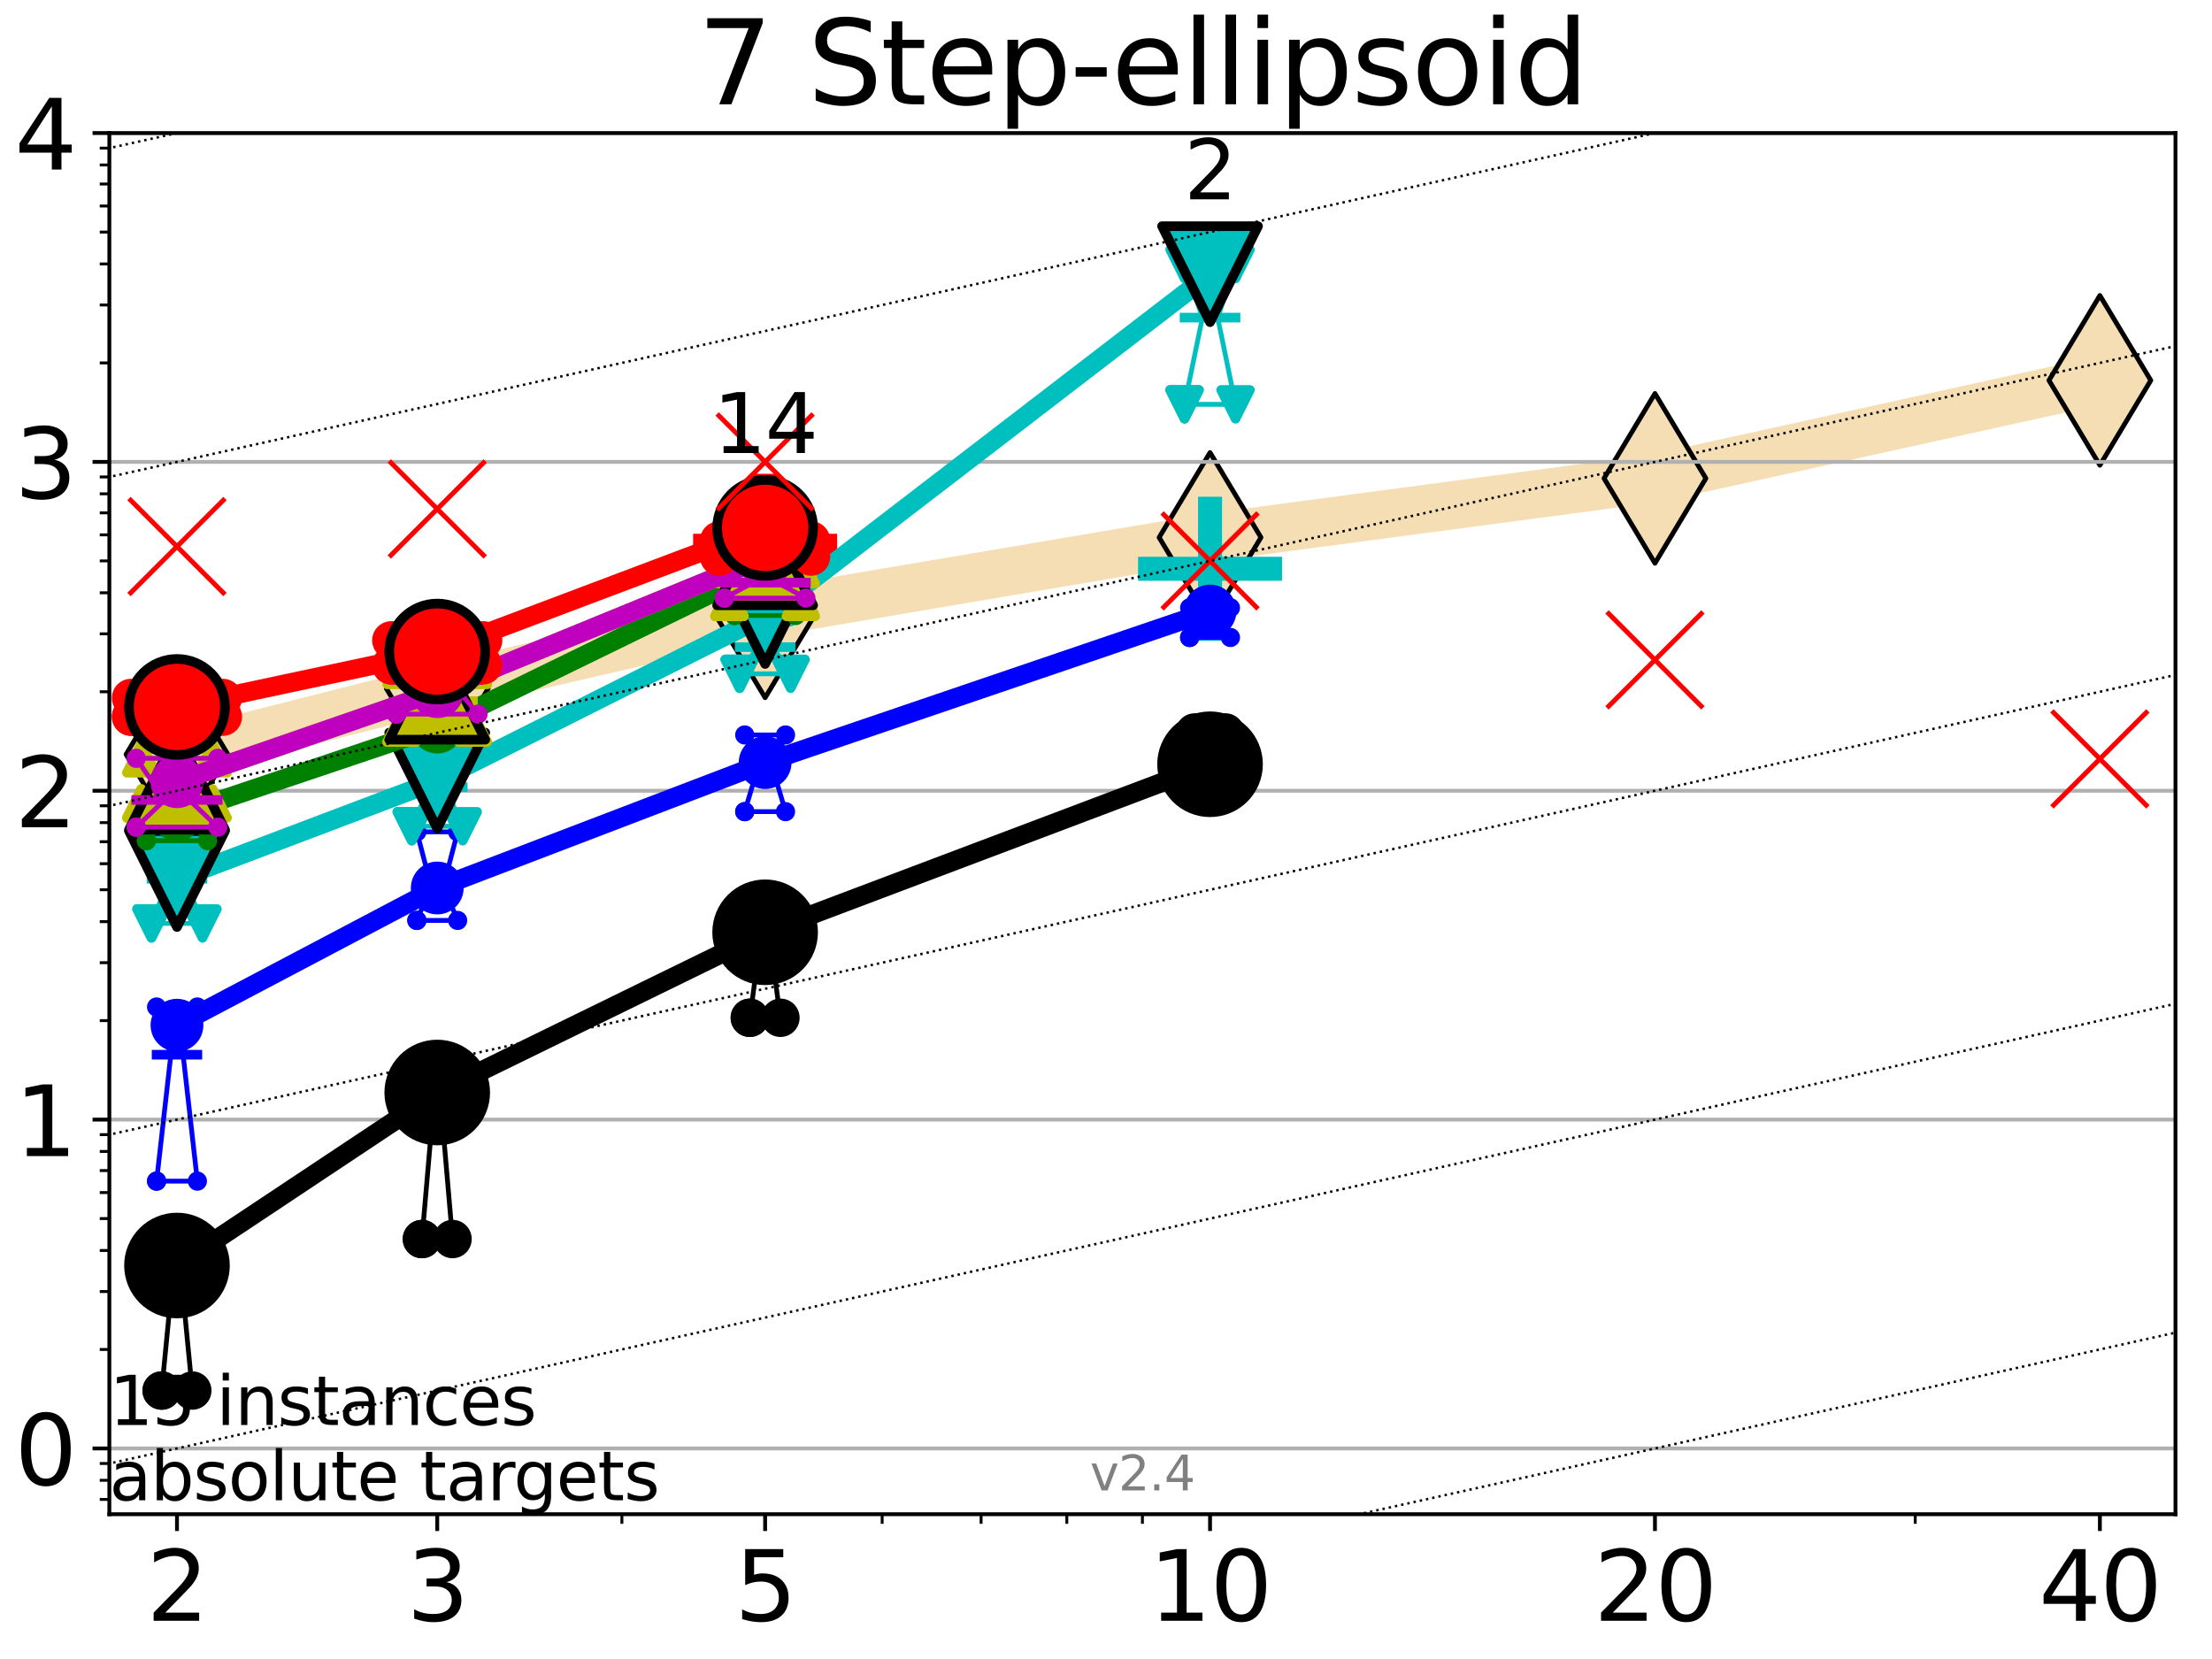 <?xml version="1.0" encoding="utf-8" standalone="no"?>
<!DOCTYPE svg PUBLIC "-//W3C//DTD SVG 1.1//EN"
  "http://www.w3.org/Graphics/SVG/1.1/DTD/svg11.dtd">
<svg height="345.6pt" version="1.1" viewBox="0 0 460.8 345.6" width="460.8pt" xmlns="http://www.w3.org/2000/svg" xmlns:xlink="http://www.w3.org/1999/xlink">
 <defs>
  <style type="text/css">*{stroke-linecap:butt;stroke-linejoin:round;}</style>
 </defs>
 <g id="figure_1">
  <g id="patch_1">
   <path d="M 0 345.6 
L 460.8 345.6 
L 460.8 0 
L 0 0 
z
" style="fill:#ffffff;"/>
  </g>
  <g id="axes_1">
   <g id="patch_2">
    <path d="M 22.78 315.44 
L 453.192 315.44 
L 453.192 27.72 
L 22.78 27.72 
z
" style="fill:#ffffff;"/>
   </g>
   <g id="line2d_1">
    <path clip-path="url(#pcc5b37530d)" d="M 36.868 157.154 
L 91.085 143.421 
L 159.39 127.663 
L 252.074 111.958 
L 344.758 99.653 
L 437.443 79.238 
" style="fill:none;stroke:#f5deb3;stroke-linecap:square;stroke-width:10;"/>
    <defs>
     <path d="M 0 17.678 
L 10.607 0 
L 0 -17.678 
L -10.607 0 
z
" id="m85b2125e9a" style="stroke:#000000;stroke-linejoin:miter;"/>
    </defs>
    <g clip-path="url(#pcc5b37530d)">
     <use style="fill:#f5deb3;stroke:#000000;stroke-linejoin:miter;" x="36.868" xlink:href="#m85b2125e9a" y="157.154"/>
     <use style="fill:#f5deb3;stroke:#000000;stroke-linejoin:miter;" x="91.085" xlink:href="#m85b2125e9a" y="143.421"/>
     <use style="fill:#f5deb3;stroke:#000000;stroke-linejoin:miter;" x="159.39" xlink:href="#m85b2125e9a" y="127.663"/>
     <use style="fill:#f5deb3;stroke:#000000;stroke-linejoin:miter;" x="252.074" xlink:href="#m85b2125e9a" y="111.958"/>
     <use style="fill:#f5deb3;stroke:#000000;stroke-linejoin:miter;" x="344.758" xlink:href="#m85b2125e9a" y="99.653"/>
     <use style="fill:#f5deb3;stroke:#000000;stroke-linejoin:miter;" x="437.443" xlink:href="#m85b2125e9a" y="79.238"/>
    </g>
   </g>
   <g id="line2d_2">
    <defs>
     <path d="M -15 0 
L 15 0 
M 0 15 
L 0 -15 
" id="mbe4bc81253" style="stroke:#ff0000;stroke-width:5;"/>
    </defs>
    <g clip-path="url(#pcc5b37530d)">
     <use style="fill:#ff0000;stroke:#ff0000;stroke-width:5;" x="159.39" xlink:href="#mbe4bc81253" y="113.699"/>
    </g>
   </g>
   <g id="line2d_3">
    <defs>
     <path d="M -15 0 
L 15 0 
M 0 15 
L 0 -15 
" id="mde94ba7645" style="stroke:#00bfbf;stroke-width:5;"/>
    </defs>
    <g clip-path="url(#pcc5b37530d)">
     <use style="fill:#00bfbf;stroke:#00bfbf;stroke-width:5;" x="252.074" xlink:href="#mde94ba7645" y="118.483"/>
    </g>
   </g>
   <g id="matplotlib.axis_1">
    <g id="xtick_1">
     <g id="line2d_4">
      <defs>
       <path d="M 0 0 
L 0 3.5 
" id="mbd1af5eba8" style="stroke:#000000;stroke-width:0.8;"/>
      </defs>
      <g>
       <use style="stroke:#000000;stroke-width:0.8;" x="36.868" xlink:href="#mbd1af5eba8" y="315.44"/>
      </g>
     </g>
     <g id="text_1">
      <!-- 2 -->
      <g transform="translate(30.506 337.637)scale(0.2 -0.2)">
       <defs>
        <path d="M 1228 531 
L 3431 531 
L 3431 0 
L 469 0 
L 469 531 
Q 828 903 1448 1529 
Q 2069 2156 2228 2338 
Q 2531 2678 2651 2914 
Q 2772 3150 2772 3378 
Q 2772 3750 2511 3984 
Q 2250 4219 1831 4219 
Q 1534 4219 1204 4116 
Q 875 4013 500 3803 
L 500 4441 
Q 881 4594 1212 4672 
Q 1544 4750 1819 4750 
Q 2544 4750 2975 4387 
Q 3406 4025 3406 3419 
Q 3406 3131 3298 2873 
Q 3191 2616 2906 2266 
Q 2828 2175 2409 1742 
Q 1991 1309 1228 531 
z
" id="DejaVuSans-32" transform="scale(0.016)"/>
       </defs>
       <use xlink:href="#DejaVuSans-32"/>
      </g>
     </g>
    </g>
    <g id="xtick_2">
     <g id="line2d_5">
      <g>
       <use style="stroke:#000000;stroke-width:0.8;" x="91.085" xlink:href="#mbd1af5eba8" y="315.44"/>
      </g>
     </g>
     <g id="text_2">
      <!-- 3 -->
      <g transform="translate(84.723 337.637)scale(0.2 -0.2)">
       <defs>
        <path d="M 2597 2516 
Q 3050 2419 3304 2112 
Q 3559 1806 3559 1356 
Q 3559 666 3084 287 
Q 2609 -91 1734 -91 
Q 1441 -91 1130 -33 
Q 819 25 488 141 
L 488 750 
Q 750 597 1062 519 
Q 1375 441 1716 441 
Q 2309 441 2620 675 
Q 2931 909 2931 1356 
Q 2931 1769 2642 2001 
Q 2353 2234 1838 2234 
L 1294 2234 
L 1294 2753 
L 1863 2753 
Q 2328 2753 2575 2939 
Q 2822 3125 2822 3475 
Q 2822 3834 2567 4026 
Q 2313 4219 1838 4219 
Q 1578 4219 1281 4162 
Q 984 4106 628 3988 
L 628 4550 
Q 988 4650 1302 4700 
Q 1616 4750 1894 4750 
Q 2613 4750 3031 4423 
Q 3450 4097 3450 3541 
Q 3450 3153 3228 2886 
Q 3006 2619 2597 2516 
z
" id="DejaVuSans-33" transform="scale(0.016)"/>
       </defs>
       <use xlink:href="#DejaVuSans-33"/>
      </g>
     </g>
    </g>
    <g id="xtick_3">
     <g id="line2d_6">
      <g>
       <use style="stroke:#000000;stroke-width:0.8;" x="159.39" xlink:href="#mbd1af5eba8" y="315.44"/>
      </g>
     </g>
     <g id="text_3">
      <!-- 5 -->
      <g transform="translate(153.028 337.637)scale(0.2 -0.2)">
       <defs>
        <path d="M 691 4666 
L 3169 4666 
L 3169 4134 
L 1269 4134 
L 1269 2991 
Q 1406 3038 1543 3061 
Q 1681 3084 1819 3084 
Q 2600 3084 3056 2656 
Q 3513 2228 3513 1497 
Q 3513 744 3044 326 
Q 2575 -91 1722 -91 
Q 1428 -91 1123 -41 
Q 819 9 494 109 
L 494 744 
Q 775 591 1075 516 
Q 1375 441 1709 441 
Q 2250 441 2565 725 
Q 2881 1009 2881 1497 
Q 2881 1984 2565 2268 
Q 2250 2553 1709 2553 
Q 1456 2553 1204 2497 
Q 953 2441 691 2322 
L 691 4666 
z
" id="DejaVuSans-35" transform="scale(0.016)"/>
       </defs>
       <use xlink:href="#DejaVuSans-35"/>
      </g>
     </g>
    </g>
    <g id="xtick_4">
     <g id="line2d_7">
      <g>
       <use style="stroke:#000000;stroke-width:0.8;" x="252.074" xlink:href="#mbd1af5eba8" y="315.44"/>
      </g>
     </g>
     <g id="text_4">
      <!-- 10 -->
      <g transform="translate(239.349 337.637)scale(0.2 -0.2)">
       <defs>
        <path d="M 794 531 
L 1825 531 
L 1825 4091 
L 703 3866 
L 703 4441 
L 1819 4666 
L 2450 4666 
L 2450 531 
L 3481 531 
L 3481 0 
L 794 0 
L 794 531 
z
" id="DejaVuSans-31" transform="scale(0.016)"/>
        <path d="M 2034 4250 
Q 1547 4250 1301 3770 
Q 1056 3291 1056 2328 
Q 1056 1369 1301 889 
Q 1547 409 2034 409 
Q 2525 409 2770 889 
Q 3016 1369 3016 2328 
Q 3016 3291 2770 3770 
Q 2525 4250 2034 4250 
z
M 2034 4750 
Q 2819 4750 3233 4129 
Q 3647 3509 3647 2328 
Q 3647 1150 3233 529 
Q 2819 -91 2034 -91 
Q 1250 -91 836 529 
Q 422 1150 422 2328 
Q 422 3509 836 4129 
Q 1250 4750 2034 4750 
z
" id="DejaVuSans-30" transform="scale(0.016)"/>
       </defs>
       <use xlink:href="#DejaVuSans-31"/>
       <use x="63.623" xlink:href="#DejaVuSans-30"/>
      </g>
     </g>
    </g>
    <g id="xtick_5">
     <g id="line2d_8">
      <g>
       <use style="stroke:#000000;stroke-width:0.8;" x="344.758" xlink:href="#mbd1af5eba8" y="315.44"/>
      </g>
     </g>
     <g id="text_5">
      <!-- 20 -->
      <g transform="translate(332.033 337.637)scale(0.2 -0.2)">
       <use xlink:href="#DejaVuSans-32"/>
       <use x="63.623" xlink:href="#DejaVuSans-30"/>
      </g>
     </g>
    </g>
    <g id="xtick_6">
     <g id="line2d_9">
      <g>
       <use style="stroke:#000000;stroke-width:0.8;" x="437.443" xlink:href="#mbd1af5eba8" y="315.44"/>
      </g>
     </g>
     <g id="text_6">
      <!-- 40 -->
      <g transform="translate(424.718 337.637)scale(0.2 -0.2)">
       <defs>
        <path d="M 2419 4116 
L 825 1625 
L 2419 1625 
L 2419 4116 
z
M 2253 4666 
L 3047 4666 
L 3047 1625 
L 3713 1625 
L 3713 1100 
L 3047 1100 
L 3047 0 
L 2419 0 
L 2419 1100 
L 313 1100 
L 313 1709 
L 2253 4666 
z
" id="DejaVuSans-34" transform="scale(0.016)"/>
       </defs>
       <use xlink:href="#DejaVuSans-34"/>
       <use x="63.623" xlink:href="#DejaVuSans-30"/>
      </g>
     </g>
    </g>
    <g id="xtick_7">
     <g id="line2d_10">
      <defs>
       <path d="M 0 0 
L 0 2 
" id="m309e5906b8" style="stroke:#000000;stroke-width:0.6;"/>
      </defs>
      <g>
       <use style="stroke:#000000;stroke-width:0.6;" x="129.552" xlink:href="#m309e5906b8" y="315.44"/>
      </g>
     </g>
    </g>
    <g id="xtick_8">
     <g id="line2d_11">
      <g>
       <use style="stroke:#000000;stroke-width:0.6;" x="183.769" xlink:href="#m309e5906b8" y="315.44"/>
      </g>
     </g>
    </g>
    <g id="xtick_9">
     <g id="line2d_12">
      <g>
       <use style="stroke:#000000;stroke-width:0.6;" x="204.381" xlink:href="#m309e5906b8" y="315.44"/>
      </g>
     </g>
    </g>
    <g id="xtick_10">
     <g id="line2d_13">
      <g>
       <use style="stroke:#000000;stroke-width:0.6;" x="222.237" xlink:href="#m309e5906b8" y="315.44"/>
      </g>
     </g>
    </g>
    <g id="xtick_11">
     <g id="line2d_14">
      <g>
       <use style="stroke:#000000;stroke-width:0.6;" x="237.986" xlink:href="#m309e5906b8" y="315.44"/>
      </g>
     </g>
    </g>
    <g id="xtick_12">
     <g id="line2d_15">
      <g>
       <use style="stroke:#000000;stroke-width:0.6;" x="398.975" xlink:href="#m309e5906b8" y="315.44"/>
      </g>
     </g>
    </g>
   </g>
   <g id="matplotlib.axis_2">
    <g id="ytick_1">
     <g id="line2d_16">
      <path clip-path="url(#pcc5b37530d)" d="M 22.78 301.739 
L 453.192 301.739 
" style="fill:none;stroke:#b0b0b0;stroke-linecap:square;stroke-width:0.8;"/>
     </g>
     <g id="line2d_17">
      <defs>
       <path d="M 0 0 
L -3.5 0 
" id="m987cd2ea7e" style="stroke:#000000;stroke-width:0.8;"/>
      </defs>
      <g>
       <use style="stroke:#000000;stroke-width:0.8;" x="22.78" xlink:href="#m987cd2ea7e" y="301.739"/>
      </g>
     </g>
     <g id="text_7">
      <!-- 0 -->
      <g transform="translate(3.055 309.337)scale(0.2 -0.2)">
       <use xlink:href="#DejaVuSans-30"/>
      </g>
     </g>
    </g>
    <g id="ytick_2">
     <g id="line2d_18">
      <path clip-path="url(#pcc5b37530d)" d="M 22.78 233.234 
L 453.192 233.234 
" style="fill:none;stroke:#b0b0b0;stroke-linecap:square;stroke-width:0.8;"/>
     </g>
     <g id="line2d_19">
      <g>
       <use style="stroke:#000000;stroke-width:0.8;" x="22.78" xlink:href="#m987cd2ea7e" y="233.234"/>
      </g>
     </g>
     <g id="text_8">
      <!-- 1 -->
      <g transform="translate(3.055 240.833)scale(0.2 -0.2)">
       <use xlink:href="#DejaVuSans-31"/>
      </g>
     </g>
    </g>
    <g id="ytick_3">
     <g id="line2d_20">
      <path clip-path="url(#pcc5b37530d)" d="M 22.78 164.73 
L 453.192 164.73 
" style="fill:none;stroke:#b0b0b0;stroke-linecap:square;stroke-width:0.8;"/>
     </g>
     <g id="line2d_21">
      <g>
       <use style="stroke:#000000;stroke-width:0.8;" x="22.78" xlink:href="#m987cd2ea7e" y="164.73"/>
      </g>
     </g>
     <g id="text_9">
      <!-- 2 -->
      <g transform="translate(3.055 172.328)scale(0.2 -0.2)">
       <use xlink:href="#DejaVuSans-32"/>
      </g>
     </g>
    </g>
    <g id="ytick_4">
     <g id="line2d_22">
      <path clip-path="url(#pcc5b37530d)" d="M 22.78 96.225 
L 453.192 96.225 
" style="fill:none;stroke:#b0b0b0;stroke-linecap:square;stroke-width:0.8;"/>
     </g>
     <g id="line2d_23">
      <g>
       <use style="stroke:#000000;stroke-width:0.8;" x="22.78" xlink:href="#m987cd2ea7e" y="96.225"/>
      </g>
     </g>
     <g id="text_10">
      <!-- 3 -->
      <g transform="translate(3.055 103.823)scale(0.2 -0.2)">
       <use xlink:href="#DejaVuSans-33"/>
      </g>
     </g>
    </g>
    <g id="ytick_5">
     <g id="line2d_24">
      <path clip-path="url(#pcc5b37530d)" d="M 22.78 27.72 
L 453.192 27.72 
" style="fill:none;stroke:#b0b0b0;stroke-linecap:square;stroke-width:0.8;"/>
     </g>
     <g id="line2d_25">
      <g>
       <use style="stroke:#000000;stroke-width:0.8;" x="22.78" xlink:href="#m987cd2ea7e" y="27.72"/>
      </g>
     </g>
     <g id="text_11">
      <!-- 4 -->
      <g transform="translate(3.055 35.318)scale(0.2 -0.2)">
       <use xlink:href="#DejaVuSans-34"/>
      </g>
     </g>
    </g>
    <g id="ytick_6">
     <g id="line2d_26">
      <defs>
       <path d="M 0 0 
L -2 0 
" id="m790b31c02b" style="stroke:#000000;stroke-width:0.6;"/>
      </defs>
      <g>
       <use style="stroke:#000000;stroke-width:0.6;" x="22.78" xlink:href="#m790b31c02b" y="312.351"/>
      </g>
     </g>
    </g>
    <g id="ytick_7">
     <g id="line2d_27">
      <g>
       <use style="stroke:#000000;stroke-width:0.6;" x="22.78" xlink:href="#m790b31c02b" y="308.378"/>
      </g>
     </g>
    </g>
    <g id="ytick_8">
     <g id="line2d_28">
      <g>
       <use style="stroke:#000000;stroke-width:0.6;" x="22.78" xlink:href="#m790b31c02b" y="304.874"/>
      </g>
     </g>
    </g>
    <g id="ytick_9">
     <g id="line2d_29">
      <g>
       <use style="stroke:#000000;stroke-width:0.6;" x="22.78" xlink:href="#m790b31c02b" y="281.117"/>
      </g>
     </g>
    </g>
    <g id="ytick_10">
     <g id="line2d_30">
      <g>
       <use style="stroke:#000000;stroke-width:0.6;" x="22.78" xlink:href="#m790b31c02b" y="269.054"/>
      </g>
     </g>
    </g>
    <g id="ytick_11">
     <g id="line2d_31">
      <g>
       <use style="stroke:#000000;stroke-width:0.6;" x="22.78" xlink:href="#m790b31c02b" y="260.495"/>
      </g>
     </g>
    </g>
    <g id="ytick_12">
     <g id="line2d_32">
      <g>
       <use style="stroke:#000000;stroke-width:0.6;" x="22.78" xlink:href="#m790b31c02b" y="253.856"/>
      </g>
     </g>
    </g>
    <g id="ytick_13">
     <g id="line2d_33">
      <g>
       <use style="stroke:#000000;stroke-width:0.6;" x="22.78" xlink:href="#m790b31c02b" y="248.432"/>
      </g>
     </g>
    </g>
    <g id="ytick_14">
     <g id="line2d_34">
      <g>
       <use style="stroke:#000000;stroke-width:0.6;" x="22.78" xlink:href="#m790b31c02b" y="243.846"/>
      </g>
     </g>
    </g>
    <g id="ytick_15">
     <g id="line2d_35">
      <g>
       <use style="stroke:#000000;stroke-width:0.6;" x="22.78" xlink:href="#m790b31c02b" y="239.873"/>
      </g>
     </g>
    </g>
    <g id="ytick_16">
     <g id="line2d_36">
      <g>
       <use style="stroke:#000000;stroke-width:0.6;" x="22.78" xlink:href="#m790b31c02b" y="236.369"/>
      </g>
     </g>
    </g>
    <g id="ytick_17">
     <g id="line2d_37">
      <g>
       <use style="stroke:#000000;stroke-width:0.6;" x="22.78" xlink:href="#m790b31c02b" y="212.612"/>
      </g>
     </g>
    </g>
    <g id="ytick_18">
     <g id="line2d_38">
      <g>
       <use style="stroke:#000000;stroke-width:0.6;" x="22.78" xlink:href="#m790b31c02b" y="200.549"/>
      </g>
     </g>
    </g>
    <g id="ytick_19">
     <g id="line2d_39">
      <g>
       <use style="stroke:#000000;stroke-width:0.6;" x="22.78" xlink:href="#m790b31c02b" y="191.99"/>
      </g>
     </g>
    </g>
    <g id="ytick_20">
     <g id="line2d_40">
      <g>
       <use style="stroke:#000000;stroke-width:0.6;" x="22.78" xlink:href="#m790b31c02b" y="185.352"/>
      </g>
     </g>
    </g>
    <g id="ytick_21">
     <g id="line2d_41">
      <g>
       <use style="stroke:#000000;stroke-width:0.6;" x="22.78" xlink:href="#m790b31c02b" y="179.927"/>
      </g>
     </g>
    </g>
    <g id="ytick_22">
     <g id="line2d_42">
      <g>
       <use style="stroke:#000000;stroke-width:0.6;" x="22.78" xlink:href="#m790b31c02b" y="175.341"/>
      </g>
     </g>
    </g>
    <g id="ytick_23">
     <g id="line2d_43">
      <g>
       <use style="stroke:#000000;stroke-width:0.6;" x="22.78" xlink:href="#m790b31c02b" y="171.368"/>
      </g>
     </g>
    </g>
    <g id="ytick_24">
     <g id="line2d_44">
      <g>
       <use style="stroke:#000000;stroke-width:0.6;" x="22.78" xlink:href="#m790b31c02b" y="167.864"/>
      </g>
     </g>
    </g>
    <g id="ytick_25">
     <g id="line2d_45">
      <g>
       <use style="stroke:#000000;stroke-width:0.6;" x="22.78" xlink:href="#m790b31c02b" y="144.108"/>
      </g>
     </g>
    </g>
    <g id="ytick_26">
     <g id="line2d_46">
      <g>
       <use style="stroke:#000000;stroke-width:0.6;" x="22.78" xlink:href="#m790b31c02b" y="132.044"/>
      </g>
     </g>
    </g>
    <g id="ytick_27">
     <g id="line2d_47">
      <g>
       <use style="stroke:#000000;stroke-width:0.6;" x="22.78" xlink:href="#m790b31c02b" y="123.486"/>
      </g>
     </g>
    </g>
    <g id="ytick_28">
     <g id="line2d_48">
      <g>
       <use style="stroke:#000000;stroke-width:0.6;" x="22.78" xlink:href="#m790b31c02b" y="116.847"/>
      </g>
     </g>
    </g>
    <g id="ytick_29">
     <g id="line2d_49">
      <g>
       <use style="stroke:#000000;stroke-width:0.6;" x="22.78" xlink:href="#m790b31c02b" y="111.422"/>
      </g>
     </g>
    </g>
    <g id="ytick_30">
     <g id="line2d_50">
      <g>
       <use style="stroke:#000000;stroke-width:0.6;" x="22.78" xlink:href="#m790b31c02b" y="106.836"/>
      </g>
     </g>
    </g>
    <g id="ytick_31">
     <g id="line2d_51">
      <g>
       <use style="stroke:#000000;stroke-width:0.6;" x="22.78" xlink:href="#m790b31c02b" y="102.864"/>
      </g>
     </g>
    </g>
    <g id="ytick_32">
     <g id="line2d_52">
      <g>
       <use style="stroke:#000000;stroke-width:0.6;" x="22.78" xlink:href="#m790b31c02b" y="99.359"/>
      </g>
     </g>
    </g>
    <g id="ytick_33">
     <g id="line2d_53">
      <g>
       <use style="stroke:#000000;stroke-width:0.6;" x="22.78" xlink:href="#m790b31c02b" y="75.603"/>
      </g>
     </g>
    </g>
    <g id="ytick_34">
     <g id="line2d_54">
      <g>
       <use style="stroke:#000000;stroke-width:0.6;" x="22.78" xlink:href="#m790b31c02b" y="63.54"/>
      </g>
     </g>
    </g>
    <g id="ytick_35">
     <g id="line2d_55">
      <g>
       <use style="stroke:#000000;stroke-width:0.6;" x="22.78" xlink:href="#m790b31c02b" y="54.981"/>
      </g>
     </g>
    </g>
    <g id="ytick_36">
     <g id="line2d_56">
      <g>
       <use style="stroke:#000000;stroke-width:0.6;" x="22.78" xlink:href="#m790b31c02b" y="48.342"/>
      </g>
     </g>
    </g>
    <g id="ytick_37">
     <g id="line2d_57">
      <g>
       <use style="stroke:#000000;stroke-width:0.6;" x="22.78" xlink:href="#m790b31c02b" y="42.918"/>
      </g>
     </g>
    </g>
    <g id="ytick_38">
     <g id="line2d_58">
      <g>
       <use style="stroke:#000000;stroke-width:0.6;" x="22.78" xlink:href="#m790b31c02b" y="38.332"/>
      </g>
     </g>
    </g>
    <g id="ytick_39">
     <g id="line2d_59">
      <g>
       <use style="stroke:#000000;stroke-width:0.6;" x="22.78" xlink:href="#m790b31c02b" y="34.359"/>
      </g>
     </g>
    </g>
    <g id="ytick_40">
     <g id="line2d_60">
      <g>
       <use style="stroke:#000000;stroke-width:0.6;" x="22.78" xlink:href="#m790b31c02b" y="30.855"/>
      </g>
     </g>
    </g>
   </g>
   <g id="line2d_61">
    <path clip-path="url(#pcc5b37530d)" d="M 33.682 289.676 
L 35.912 266.673 
L 33.682 264.468 
L 40.054 264.468 
L 37.824 266.673 
L 40.054 289.676 
L 33.682 289.676 
" style="fill:none;stroke:#000000;stroke-linecap:square;"/>
   </g>
   <g id="line2d_62">
    <path clip-path="url(#pcc5b37530d)" d="M 33.682 289.676 
L 40.054 289.676 
L 40.054 264.468 
L 33.682 264.468 
L 33.682 289.676 
" style="fill:none;"/>
    <defs>
     <path d="M 0 3 
C 0.796 3 1.559 2.684 2.121 2.121 
C 2.684 1.559 3 0.796 3 0 
C 3 -0.796 2.684 -1.559 2.121 -2.121 
C 1.559 -2.684 0.796 -3 0 -3 
C -0.796 -3 -1.559 -2.684 -2.121 -2.121 
C -2.684 -1.559 -3 -0.796 -3 0 
C -3 0.796 -2.684 1.559 -2.121 2.121 
C -1.559 2.684 -0.796 3 0 3 
z
" id="mc57ece0b33" style="stroke:#000000;stroke-width:2;"/>
    </defs>
    <g clip-path="url(#pcc5b37530d)">
     <use style="stroke:#000000;stroke-width:2;" x="33.682" xlink:href="#mc57ece0b33" y="289.676"/>
     <use style="stroke:#000000;stroke-width:2;" x="40.054" xlink:href="#mc57ece0b33" y="289.676"/>
     <use style="stroke:#000000;stroke-width:2;" x="40.054" xlink:href="#mc57ece0b33" y="264.468"/>
     <use style="stroke:#000000;stroke-width:2;" x="33.682" xlink:href="#mc57ece0b33" y="264.468"/>
     <use style="stroke:#000000;stroke-width:2;" x="33.682" xlink:href="#mc57ece0b33" y="289.676"/>
    </g>
   </g>
   <g id="line2d_63">
    <path clip-path="url(#pcc5b37530d)" d="M 33.682 266.673 
L 40.054 266.673 
" style="fill:none;stroke:#000000;stroke-linecap:square;stroke-width:2;"/>
   </g>
   <g id="line2d_64">
    <path clip-path="url(#pcc5b37530d)" d="M 87.899 258.114 
L 90.129 232.259 
L 87.899 231.314 
L 94.271 231.314 
L 92.041 232.259 
L 94.271 258.114 
L 87.899 258.114 
" style="fill:none;stroke:#000000;stroke-linecap:square;"/>
   </g>
   <g id="line2d_65">
    <path clip-path="url(#pcc5b37530d)" d="M 87.899 258.114 
L 94.271 258.114 
L 94.271 231.314 
L 87.899 231.314 
L 87.899 258.114 
" style="fill:none;"/>
    <g clip-path="url(#pcc5b37530d)">
     <use style="stroke:#000000;stroke-width:2;" x="87.899" xlink:href="#mc57ece0b33" y="258.114"/>
     <use style="stroke:#000000;stroke-width:2;" x="94.271" xlink:href="#mc57ece0b33" y="258.114"/>
     <use style="stroke:#000000;stroke-width:2;" x="94.271" xlink:href="#mc57ece0b33" y="231.314"/>
     <use style="stroke:#000000;stroke-width:2;" x="87.899" xlink:href="#mc57ece0b33" y="231.314"/>
     <use style="stroke:#000000;stroke-width:2;" x="87.899" xlink:href="#mc57ece0b33" y="258.114"/>
    </g>
   </g>
   <g id="line2d_66">
    <path clip-path="url(#pcc5b37530d)" d="M 87.899 232.259 
L 94.271 232.259 
" style="fill:none;stroke:#000000;stroke-linecap:square;stroke-width:2;"/>
   </g>
   <g id="line2d_67">
    <path clip-path="url(#pcc5b37530d)" d="M 156.204 212.023 
L 158.434 195.709 
L 156.204 191.842 
L 162.576 191.842 
L 160.346 195.709 
L 162.576 212.023 
L 156.204 212.023 
" style="fill:none;stroke:#000000;stroke-linecap:square;"/>
   </g>
   <g id="line2d_68">
    <path clip-path="url(#pcc5b37530d)" d="M 156.204 212.023 
L 162.576 212.023 
L 162.576 191.842 
L 156.204 191.842 
L 156.204 212.023 
" style="fill:none;"/>
    <g clip-path="url(#pcc5b37530d)">
     <use style="stroke:#000000;stroke-width:2;" x="156.204" xlink:href="#mc57ece0b33" y="212.023"/>
     <use style="stroke:#000000;stroke-width:2;" x="162.576" xlink:href="#mc57ece0b33" y="212.023"/>
     <use style="stroke:#000000;stroke-width:2;" x="162.576" xlink:href="#mc57ece0b33" y="191.842"/>
     <use style="stroke:#000000;stroke-width:2;" x="156.204" xlink:href="#mc57ece0b33" y="191.842"/>
     <use style="stroke:#000000;stroke-width:2;" x="156.204" xlink:href="#mc57ece0b33" y="212.023"/>
    </g>
   </g>
   <g id="line2d_69">
    <path clip-path="url(#pcc5b37530d)" d="M 156.204 195.709 
L 162.576 195.709 
" style="fill:none;stroke:#000000;stroke-linecap:square;stroke-width:2;"/>
   </g>
   <g id="line2d_70">
    <path clip-path="url(#pcc5b37530d)" d="M 248.888 161.813 
L 251.118 157.073 
L 248.888 152.587 
L 255.26 152.587 
L 253.03 157.073 
L 255.26 161.813 
L 248.888 161.813 
" style="fill:none;stroke:#000000;stroke-linecap:square;"/>
   </g>
   <g id="line2d_71">
    <path clip-path="url(#pcc5b37530d)" d="M 248.888 161.813 
L 255.26 161.813 
L 255.26 152.587 
L 248.888 152.587 
L 248.888 161.813 
" style="fill:none;"/>
    <g clip-path="url(#pcc5b37530d)">
     <use style="stroke:#000000;stroke-width:2;" x="248.888" xlink:href="#mc57ece0b33" y="161.813"/>
     <use style="stroke:#000000;stroke-width:2;" x="255.26" xlink:href="#mc57ece0b33" y="161.813"/>
     <use style="stroke:#000000;stroke-width:2;" x="255.26" xlink:href="#mc57ece0b33" y="152.587"/>
     <use style="stroke:#000000;stroke-width:2;" x="248.888" xlink:href="#mc57ece0b33" y="152.587"/>
     <use style="stroke:#000000;stroke-width:2;" x="248.888" xlink:href="#mc57ece0b33" y="161.813"/>
    </g>
   </g>
   <g id="line2d_72">
    <path clip-path="url(#pcc5b37530d)" d="M 248.888 157.073 
L 255.26 157.073 
" style="fill:none;stroke:#000000;stroke-linecap:square;stroke-width:2;"/>
   </g>
   <g id="line2d_73">
    <path clip-path="url(#pcc5b37530d)" d="M 36.868 263.63 
L 91.085 227.59 
" style="fill:none;stroke:#000000;stroke-linecap:square;stroke-width:4;"/>
   </g>
   <g id="line2d_74">
    <path clip-path="url(#pcc5b37530d)" d="M 91.085 227.59 
L 159.39 194.213 
" style="fill:none;stroke:#000000;stroke-linecap:square;stroke-width:4;"/>
   </g>
   <g id="line2d_75">
    <path clip-path="url(#pcc5b37530d)" d="M 159.39 194.213 
L 252.074 159.208 
" style="fill:none;stroke:#000000;stroke-linecap:square;stroke-width:4;"/>
   </g>
   <g id="line2d_76">
    <path clip-path="url(#pcc5b37530d)" d="M 36.868 263.63 
L 91.085 227.59 
L 159.39 194.213 
L 252.074 159.208 
" style="fill:none;"/>
    <defs>
     <path d="M 0 10 
C 2.652 10 5.196 8.946 7.071 7.071 
C 8.946 5.196 10 2.652 10 0 
C 10 -2.652 8.946 -5.196 7.071 -7.071 
C 5.196 -8.946 2.652 -10 0 -10 
C -2.652 -10 -5.196 -8.946 -7.071 -7.071 
C -8.946 -5.196 -10 -2.652 -10 0 
C -10 2.652 -8.946 5.196 -7.071 7.071 
C -5.196 8.946 -2.652 10 0 10 
z
" id="md763ff204e" style="stroke:#000000;stroke-width:2;"/>
    </defs>
    <g clip-path="url(#pcc5b37530d)">
     <use style="stroke:#000000;stroke-width:2;" x="36.868" xlink:href="#md763ff204e" y="263.63"/>
     <use style="stroke:#000000;stroke-width:2;" x="91.085" xlink:href="#md763ff204e" y="227.59"/>
     <use style="stroke:#000000;stroke-width:2;" x="159.39" xlink:href="#md763ff204e" y="194.213"/>
     <use style="stroke:#000000;stroke-width:2;" x="252.074" xlink:href="#md763ff204e" y="159.208"/>
    </g>
   </g>
   <g id="line2d_77">
    <path clip-path="url(#pcc5b37530d)" d="M 32.62 246.051 
L 35.594 219.72 
L 32.62 209.777 
L 41.116 209.777 
L 38.143 219.72 
L 41.116 246.051 
L 32.62 246.051 
" style="fill:none;stroke:#0000ff;stroke-linecap:square;"/>
   </g>
   <g id="line2d_78">
    <path clip-path="url(#pcc5b37530d)" d="M 32.62 246.051 
L 41.116 246.051 
L 41.116 209.777 
L 32.62 209.777 
L 32.62 246.051 
" style="fill:none;"/>
    <defs>
     <path d="M 0 1.5 
C 0.398 1.5 0.779 1.342 1.061 1.061 
C 1.342 0.779 1.5 0.398 1.5 0 
C 1.5 -0.398 1.342 -0.779 1.061 -1.061 
C 0.779 -1.342 0.398 -1.5 0 -1.5 
C -0.398 -1.5 -0.779 -1.342 -1.061 -1.061 
C -1.342 -0.779 -1.5 -0.398 -1.5 0 
C -1.5 0.398 -1.342 0.779 -1.061 1.061 
C -0.779 1.342 -0.398 1.5 0 1.5 
z
" id="m2667e5ec7d" style="stroke:#0000ff;"/>
    </defs>
    <g clip-path="url(#pcc5b37530d)">
     <use style="fill:#0000ff;stroke:#0000ff;" x="32.62" xlink:href="#m2667e5ec7d" y="246.051"/>
     <use style="fill:#0000ff;stroke:#0000ff;" x="41.116" xlink:href="#m2667e5ec7d" y="246.051"/>
     <use style="fill:#0000ff;stroke:#0000ff;" x="41.116" xlink:href="#m2667e5ec7d" y="209.777"/>
     <use style="fill:#0000ff;stroke:#0000ff;" x="32.62" xlink:href="#m2667e5ec7d" y="209.777"/>
     <use style="fill:#0000ff;stroke:#0000ff;" x="32.62" xlink:href="#m2667e5ec7d" y="246.051"/>
    </g>
   </g>
   <g id="line2d_79">
    <path clip-path="url(#pcc5b37530d)" d="M 32.62 219.72 
L 41.116 219.72 
" style="fill:none;stroke:#0000ff;stroke-linecap:square;stroke-width:2;"/>
   </g>
   <g id="line2d_80">
    <path clip-path="url(#pcc5b37530d)" d="M 86.837 191.743 
L 89.811 184.665 
L 86.837 173.288 
L 95.333 173.288 
L 92.359 184.665 
L 95.333 191.743 
L 86.837 191.743 
" style="fill:none;stroke:#0000ff;stroke-linecap:square;"/>
   </g>
   <g id="line2d_81">
    <path clip-path="url(#pcc5b37530d)" d="M 86.837 191.743 
L 95.333 191.743 
L 95.333 173.288 
L 86.837 173.288 
L 86.837 191.743 
" style="fill:none;"/>
    <g clip-path="url(#pcc5b37530d)">
     <use style="fill:#0000ff;stroke:#0000ff;" x="86.837" xlink:href="#m2667e5ec7d" y="191.743"/>
     <use style="fill:#0000ff;stroke:#0000ff;" x="95.333" xlink:href="#m2667e5ec7d" y="191.743"/>
     <use style="fill:#0000ff;stroke:#0000ff;" x="95.333" xlink:href="#m2667e5ec7d" y="173.288"/>
     <use style="fill:#0000ff;stroke:#0000ff;" x="86.837" xlink:href="#m2667e5ec7d" y="173.288"/>
     <use style="fill:#0000ff;stroke:#0000ff;" x="86.837" xlink:href="#m2667e5ec7d" y="191.743"/>
    </g>
   </g>
   <g id="line2d_82">
    <path clip-path="url(#pcc5b37530d)" d="M 86.837 184.665 
L 95.333 184.665 
" style="fill:none;stroke:#0000ff;stroke-linecap:square;stroke-width:2;"/>
   </g>
   <g id="line2d_83">
    <path clip-path="url(#pcc5b37530d)" d="M 155.142 169.079 
L 158.116 159.083 
L 155.142 153.106 
L 163.638 153.106 
L 160.665 159.083 
L 163.638 169.079 
L 155.142 169.079 
" style="fill:none;stroke:#0000ff;stroke-linecap:square;"/>
   </g>
   <g id="line2d_84">
    <path clip-path="url(#pcc5b37530d)" d="M 155.142 169.079 
L 163.638 169.079 
L 163.638 153.106 
L 155.142 153.106 
L 155.142 169.079 
" style="fill:none;"/>
    <g clip-path="url(#pcc5b37530d)">
     <use style="fill:#0000ff;stroke:#0000ff;" x="155.142" xlink:href="#m2667e5ec7d" y="169.079"/>
     <use style="fill:#0000ff;stroke:#0000ff;" x="163.638" xlink:href="#m2667e5ec7d" y="169.079"/>
     <use style="fill:#0000ff;stroke:#0000ff;" x="163.638" xlink:href="#m2667e5ec7d" y="153.106"/>
     <use style="fill:#0000ff;stroke:#0000ff;" x="155.142" xlink:href="#m2667e5ec7d" y="153.106"/>
     <use style="fill:#0000ff;stroke:#0000ff;" x="155.142" xlink:href="#m2667e5ec7d" y="169.079"/>
    </g>
   </g>
   <g id="line2d_85">
    <path clip-path="url(#pcc5b37530d)" d="M 155.142 159.083 
L 163.638 159.083 
" style="fill:none;stroke:#0000ff;stroke-linecap:square;stroke-width:2;"/>
   </g>
   <g id="line2d_86">
    <path clip-path="url(#pcc5b37530d)" d="M 247.826 132.798 
L 250.8 127.642 
L 247.826 126.612 
L 256.322 126.612 
L 253.349 127.642 
L 256.322 132.798 
L 247.826 132.798 
" style="fill:none;stroke:#0000ff;stroke-linecap:square;"/>
   </g>
   <g id="line2d_87">
    <path clip-path="url(#pcc5b37530d)" d="M 247.826 132.798 
L 256.322 132.798 
L 256.322 126.612 
L 247.826 126.612 
L 247.826 132.798 
" style="fill:none;"/>
    <g clip-path="url(#pcc5b37530d)">
     <use style="fill:#0000ff;stroke:#0000ff;" x="247.826" xlink:href="#m2667e5ec7d" y="132.798"/>
     <use style="fill:#0000ff;stroke:#0000ff;" x="256.322" xlink:href="#m2667e5ec7d" y="132.798"/>
     <use style="fill:#0000ff;stroke:#0000ff;" x="256.322" xlink:href="#m2667e5ec7d" y="126.612"/>
     <use style="fill:#0000ff;stroke:#0000ff;" x="247.826" xlink:href="#m2667e5ec7d" y="126.612"/>
     <use style="fill:#0000ff;stroke:#0000ff;" x="247.826" xlink:href="#m2667e5ec7d" y="132.798"/>
    </g>
   </g>
   <g id="line2d_88">
    <path clip-path="url(#pcc5b37530d)" d="M 247.826 127.642 
L 256.322 127.642 
" style="fill:none;stroke:#0000ff;stroke-linecap:square;stroke-width:2;"/>
   </g>
   <g id="line2d_89">
    <path clip-path="url(#pcc5b37530d)" d="M 36.868 213.57 
L 91.085 184.984 
" style="fill:none;stroke:#0000ff;stroke-linecap:square;stroke-width:4;"/>
   </g>
   <g id="line2d_90">
    <path clip-path="url(#pcc5b37530d)" d="M 91.085 184.984 
L 159.39 158.859 
" style="fill:none;stroke:#0000ff;stroke-linecap:square;stroke-width:4;"/>
   </g>
   <g id="line2d_91">
    <path clip-path="url(#pcc5b37530d)" d="M 159.39 158.859 
L 252.074 127.294 
" style="fill:none;stroke:#0000ff;stroke-linecap:square;stroke-width:4;"/>
   </g>
   <g id="line2d_92">
    <path clip-path="url(#pcc5b37530d)" d="M 36.868 213.57 
L 91.085 184.984 
L 159.39 158.859 
L 252.074 127.294 
" style="fill:none;"/>
    <defs>
     <path d="M 0 5 
C 1.326 5 2.598 4.473 3.536 3.536 
C 4.473 2.598 5 1.326 5 0 
C 5 -1.326 4.473 -2.598 3.536 -3.536 
C 2.598 -4.473 1.326 -5 0 -5 
C -1.326 -5 -2.598 -4.473 -3.536 -3.536 
C -4.473 -2.598 -5 -1.326 -5 0 
C -5 1.326 -4.473 2.598 -3.536 3.536 
C -2.598 4.473 -1.326 5 0 5 
z
" id="m3ca318582d" style="stroke:#0000ff;"/>
    </defs>
    <g clip-path="url(#pcc5b37530d)">
     <use style="fill:#0000ff;stroke:#0000ff;" x="36.868" xlink:href="#m3ca318582d" y="213.57"/>
     <use style="fill:#0000ff;stroke:#0000ff;" x="91.085" xlink:href="#m3ca318582d" y="184.984"/>
     <use style="fill:#0000ff;stroke:#0000ff;" x="159.39" xlink:href="#m3ca318582d" y="158.859"/>
     <use style="fill:#0000ff;stroke:#0000ff;" x="252.074" xlink:href="#m3ca318582d" y="127.294"/>
    </g>
   </g>
   <g id="line2d_93">
    <path clip-path="url(#pcc5b37530d)" d="M 31.558 192.365 
L 35.275 183.062 
L 31.558 177.546 
L 42.178 177.546 
L 38.461 183.062 
L 42.178 192.365 
L 31.558 192.365 
" style="fill:none;stroke:#00bfbf;stroke-linecap:square;"/>
   </g>
   <g id="line2d_94">
    <path clip-path="url(#pcc5b37530d)" d="M 31.558 192.365 
L 42.178 192.365 
L 42.178 177.546 
L 31.558 177.546 
L 31.558 192.365 
" style="fill:none;"/>
    <defs>
     <path d="M -0 3 
L 3 -3 
L -3 -3 
z
" id="m6e239eb445" style="stroke:#00bfbf;stroke-linejoin:miter;stroke-width:2;"/>
    </defs>
    <g clip-path="url(#pcc5b37530d)">
     <use style="fill:#00bfbf;stroke:#00bfbf;stroke-linejoin:miter;stroke-width:2;" x="31.558" xlink:href="#m6e239eb445" y="192.365"/>
     <use style="fill:#00bfbf;stroke:#00bfbf;stroke-linejoin:miter;stroke-width:2;" x="42.178" xlink:href="#m6e239eb445" y="192.365"/>
     <use style="fill:#00bfbf;stroke:#00bfbf;stroke-linejoin:miter;stroke-width:2;" x="42.178" xlink:href="#m6e239eb445" y="177.546"/>
     <use style="fill:#00bfbf;stroke:#00bfbf;stroke-linejoin:miter;stroke-width:2;" x="31.558" xlink:href="#m6e239eb445" y="177.546"/>
     <use style="fill:#00bfbf;stroke:#00bfbf;stroke-linejoin:miter;stroke-width:2;" x="31.558" xlink:href="#m6e239eb445" y="192.365"/>
    </g>
   </g>
   <g id="line2d_95">
    <path clip-path="url(#pcc5b37530d)" d="M 31.558 183.062 
L 42.178 183.062 
" style="fill:none;stroke:#00bfbf;stroke-linecap:square;stroke-width:2;"/>
   </g>
   <g id="line2d_96">
    <path clip-path="url(#pcc5b37530d)" d="M 85.775 172.122 
L 89.492 163.995 
L 85.775 154.158 
L 96.395 154.158 
L 92.678 163.995 
L 96.395 172.122 
L 85.775 172.122 
" style="fill:none;stroke:#00bfbf;stroke-linecap:square;"/>
   </g>
   <g id="line2d_97">
    <path clip-path="url(#pcc5b37530d)" d="M 85.775 172.122 
L 96.395 172.122 
L 96.395 154.158 
L 85.775 154.158 
L 85.775 172.122 
" style="fill:none;"/>
    <g clip-path="url(#pcc5b37530d)">
     <use style="fill:#00bfbf;stroke:#00bfbf;stroke-linejoin:miter;stroke-width:2;" x="85.775" xlink:href="#m6e239eb445" y="172.122"/>
     <use style="fill:#00bfbf;stroke:#00bfbf;stroke-linejoin:miter;stroke-width:2;" x="96.395" xlink:href="#m6e239eb445" y="172.122"/>
     <use style="fill:#00bfbf;stroke:#00bfbf;stroke-linejoin:miter;stroke-width:2;" x="96.395" xlink:href="#m6e239eb445" y="154.158"/>
     <use style="fill:#00bfbf;stroke:#00bfbf;stroke-linejoin:miter;stroke-width:2;" x="85.775" xlink:href="#m6e239eb445" y="154.158"/>
     <use style="fill:#00bfbf;stroke:#00bfbf;stroke-linejoin:miter;stroke-width:2;" x="85.775" xlink:href="#m6e239eb445" y="172.122"/>
    </g>
   </g>
   <g id="line2d_98">
    <path clip-path="url(#pcc5b37530d)" d="M 85.775 163.995 
L 96.395 163.995 
" style="fill:none;stroke:#00bfbf;stroke-linecap:square;stroke-width:2;"/>
   </g>
   <g id="line2d_99">
    <path clip-path="url(#pcc5b37530d)" d="M 154.08 140.366 
L 157.797 134.807 
L 154.08 126.505 
L 164.7 126.505 
L 160.983 134.807 
L 164.7 140.366 
L 154.08 140.366 
" style="fill:none;stroke:#00bfbf;stroke-linecap:square;"/>
   </g>
   <g id="line2d_100">
    <path clip-path="url(#pcc5b37530d)" d="M 154.08 140.366 
L 164.7 140.366 
L 164.7 126.505 
L 154.08 126.505 
L 154.08 140.366 
" style="fill:none;"/>
    <g clip-path="url(#pcc5b37530d)">
     <use style="fill:#00bfbf;stroke:#00bfbf;stroke-linejoin:miter;stroke-width:2;" x="154.08" xlink:href="#m6e239eb445" y="140.366"/>
     <use style="fill:#00bfbf;stroke:#00bfbf;stroke-linejoin:miter;stroke-width:2;" x="164.7" xlink:href="#m6e239eb445" y="140.366"/>
     <use style="fill:#00bfbf;stroke:#00bfbf;stroke-linejoin:miter;stroke-width:2;" x="164.7" xlink:href="#m6e239eb445" y="126.505"/>
     <use style="fill:#00bfbf;stroke:#00bfbf;stroke-linejoin:miter;stroke-width:2;" x="154.08" xlink:href="#m6e239eb445" y="126.505"/>
     <use style="fill:#00bfbf;stroke:#00bfbf;stroke-linejoin:miter;stroke-width:2;" x="154.08" xlink:href="#m6e239eb445" y="140.366"/>
    </g>
   </g>
   <g id="line2d_101">
    <path clip-path="url(#pcc5b37530d)" d="M 154.08 134.807 
L 164.7 134.807 
" style="fill:none;stroke:#00bfbf;stroke-linecap:square;stroke-width:2;"/>
   </g>
   <g id="line2d_102">
    <path clip-path="url(#pcc5b37530d)" d="M 246.764 84.233 
L 250.481 66.167 
L 246.764 55.008 
L 257.384 55.008 
L 253.667 66.167 
L 257.384 84.233 
L 246.764 84.233 
" style="fill:none;stroke:#00bfbf;stroke-linecap:square;"/>
   </g>
   <g id="line2d_103">
    <path clip-path="url(#pcc5b37530d)" d="M 246.764 84.233 
L 257.384 84.233 
L 257.384 55.008 
L 246.764 55.008 
L 246.764 84.233 
" style="fill:none;"/>
    <g clip-path="url(#pcc5b37530d)">
     <use style="fill:#00bfbf;stroke:#00bfbf;stroke-linejoin:miter;stroke-width:2;" x="246.764" xlink:href="#m6e239eb445" y="84.233"/>
     <use style="fill:#00bfbf;stroke:#00bfbf;stroke-linejoin:miter;stroke-width:2;" x="257.384" xlink:href="#m6e239eb445" y="84.233"/>
     <use style="fill:#00bfbf;stroke:#00bfbf;stroke-linejoin:miter;stroke-width:2;" x="257.384" xlink:href="#m6e239eb445" y="55.008"/>
     <use style="fill:#00bfbf;stroke:#00bfbf;stroke-linejoin:miter;stroke-width:2;" x="246.764" xlink:href="#m6e239eb445" y="55.008"/>
     <use style="fill:#00bfbf;stroke:#00bfbf;stroke-linejoin:miter;stroke-width:2;" x="246.764" xlink:href="#m6e239eb445" y="84.233"/>
    </g>
   </g>
   <g id="line2d_104">
    <path clip-path="url(#pcc5b37530d)" d="M 246.764 66.167 
L 257.384 66.167 
" style="fill:none;stroke:#00bfbf;stroke-linecap:square;stroke-width:2;"/>
   </g>
   <g id="line2d_105">
    <path clip-path="url(#pcc5b37530d)" d="M 36.868 183.117 
L 91.085 162.606 
" style="fill:none;stroke:#00bfbf;stroke-linecap:square;stroke-width:4;"/>
   </g>
   <g id="line2d_106">
    <path clip-path="url(#pcc5b37530d)" d="M 91.085 162.606 
L 159.39 128.316 
" style="fill:none;stroke:#00bfbf;stroke-linecap:square;stroke-width:4;"/>
   </g>
   <g id="line2d_107">
    <path clip-path="url(#pcc5b37530d)" d="M 159.39 128.316 
L 252.074 57.114 
" style="fill:none;stroke:#00bfbf;stroke-linecap:square;stroke-width:4;"/>
   </g>
   <g id="line2d_108">
    <path clip-path="url(#pcc5b37530d)" d="M 36.868 183.117 
L 91.085 162.606 
L 159.39 128.316 
L 252.074 57.114 
" style="fill:none;"/>
    <defs>
     <path d="M -0 10 
L 10 -10 
L -10 -10 
z
" id="m4d04a7a69f" style="stroke:#000000;stroke-linejoin:miter;stroke-width:2;"/>
    </defs>
    <g clip-path="url(#pcc5b37530d)">
     <use style="fill:#00bfbf;stroke:#000000;stroke-linejoin:miter;stroke-width:2;" x="36.868" xlink:href="#m4d04a7a69f" y="183.117"/>
     <use style="fill:#00bfbf;stroke:#000000;stroke-linejoin:miter;stroke-width:2;" x="91.085" xlink:href="#m4d04a7a69f" y="162.606"/>
     <use style="fill:#00bfbf;stroke:#000000;stroke-linejoin:miter;stroke-width:2;" x="159.39" xlink:href="#m4d04a7a69f" y="128.316"/>
     <use style="fill:#00bfbf;stroke:#000000;stroke-linejoin:miter;stroke-width:2;" x="252.074" xlink:href="#m4d04a7a69f" y="57.114"/>
    </g>
   </g>
   <g id="line2d_109">
    <path clip-path="url(#pcc5b37530d)" d="M 30.496 175.129 
L 34.957 170.543 
L 30.496 165.944 
L 43.24 165.944 
L 38.78 170.543 
L 43.24 175.129 
L 30.496 175.129 
" style="fill:none;stroke:#008000;stroke-linecap:square;"/>
   </g>
   <g id="line2d_110">
    <path clip-path="url(#pcc5b37530d)" d="M 30.496 175.129 
L 43.24 175.129 
L 43.24 165.944 
L 30.496 165.944 
L 30.496 175.129 
" style="fill:none;"/>
    <defs>
     <path d="M 0 1.5 
C 0.398 1.5 0.779 1.342 1.061 1.061 
C 1.342 0.779 1.5 0.398 1.5 0 
C 1.5 -0.398 1.342 -0.779 1.061 -1.061 
C 0.779 -1.342 0.398 -1.5 0 -1.5 
C -0.398 -1.5 -0.779 -1.342 -1.061 -1.061 
C -1.342 -0.779 -1.5 -0.398 -1.5 0 
C -1.5 0.398 -1.342 0.779 -1.061 1.061 
C -0.779 1.342 -0.398 1.5 0 1.5 
z
" id="m640f5a5b48" style="stroke:#008000;"/>
    </defs>
    <g clip-path="url(#pcc5b37530d)">
     <use style="fill:#008000;stroke:#008000;" x="30.496" xlink:href="#m640f5a5b48" y="175.129"/>
     <use style="fill:#008000;stroke:#008000;" x="43.24" xlink:href="#m640f5a5b48" y="175.129"/>
     <use style="fill:#008000;stroke:#008000;" x="43.24" xlink:href="#m640f5a5b48" y="165.944"/>
     <use style="fill:#008000;stroke:#008000;" x="30.496" xlink:href="#m640f5a5b48" y="165.944"/>
     <use style="fill:#008000;stroke:#008000;" x="30.496" xlink:href="#m640f5a5b48" y="175.129"/>
    </g>
   </g>
   <g id="line2d_111">
    <path clip-path="url(#pcc5b37530d)" d="M 30.496 170.543 
L 43.24 170.543 
" style="fill:none;stroke:#008000;stroke-linecap:square;stroke-width:2;"/>
   </g>
   <g id="line2d_112">
    <path clip-path="url(#pcc5b37530d)" d="M 84.713 152.077 
L 89.173 150.346 
L 84.713 148.768 
L 97.457 148.768 
L 92.997 150.346 
L 97.457 152.077 
L 84.713 152.077 
" style="fill:none;stroke:#008000;stroke-linecap:square;"/>
   </g>
   <g id="line2d_113">
    <path clip-path="url(#pcc5b37530d)" d="M 84.713 152.077 
L 97.457 152.077 
L 97.457 148.768 
L 84.713 148.768 
L 84.713 152.077 
" style="fill:none;"/>
    <g clip-path="url(#pcc5b37530d)">
     <use style="fill:#008000;stroke:#008000;" x="84.713" xlink:href="#m640f5a5b48" y="152.077"/>
     <use style="fill:#008000;stroke:#008000;" x="97.457" xlink:href="#m640f5a5b48" y="152.077"/>
     <use style="fill:#008000;stroke:#008000;" x="97.457" xlink:href="#m640f5a5b48" y="148.768"/>
     <use style="fill:#008000;stroke:#008000;" x="84.713" xlink:href="#m640f5a5b48" y="148.768"/>
     <use style="fill:#008000;stroke:#008000;" x="84.713" xlink:href="#m640f5a5b48" y="152.077"/>
    </g>
   </g>
   <g id="line2d_114">
    <path clip-path="url(#pcc5b37530d)" d="M 84.713 150.346 
L 97.457 150.346 
" style="fill:none;stroke:#008000;stroke-linecap:square;stroke-width:2;"/>
   </g>
   <g id="line2d_115">
    <path clip-path="url(#pcc5b37530d)" d="M 153.018 128.216 
L 157.478 123.057 
L 153.018 118.461 
L 165.762 118.461 
L 161.302 123.057 
L 165.762 128.216 
L 153.018 128.216 
" style="fill:none;stroke:#008000;stroke-linecap:square;"/>
   </g>
   <g id="line2d_116">
    <path clip-path="url(#pcc5b37530d)" d="M 153.018 128.216 
L 165.762 128.216 
L 165.762 118.461 
L 153.018 118.461 
L 153.018 128.216 
" style="fill:none;"/>
    <g clip-path="url(#pcc5b37530d)">
     <use style="fill:#008000;stroke:#008000;" x="153.018" xlink:href="#m640f5a5b48" y="128.216"/>
     <use style="fill:#008000;stroke:#008000;" x="165.762" xlink:href="#m640f5a5b48" y="128.216"/>
     <use style="fill:#008000;stroke:#008000;" x="165.762" xlink:href="#m640f5a5b48" y="118.461"/>
     <use style="fill:#008000;stroke:#008000;" x="153.018" xlink:href="#m640f5a5b48" y="118.461"/>
     <use style="fill:#008000;stroke:#008000;" x="153.018" xlink:href="#m640f5a5b48" y="128.216"/>
    </g>
   </g>
   <g id="line2d_117">
    <path clip-path="url(#pcc5b37530d)" d="M 153.018 123.057 
L 165.762 123.057 
" style="fill:none;stroke:#008000;stroke-linecap:square;stroke-width:2;"/>
   </g>
   <g id="line2d_118">
    <path clip-path="url(#pcc5b37530d)" d="M 36.868 169.728 
L 91.085 151.466 
" style="fill:none;stroke:#008000;stroke-linecap:square;stroke-width:4;"/>
   </g>
   <g id="line2d_119">
    <path clip-path="url(#pcc5b37530d)" d="M 91.085 151.466 
L 159.39 118.16 
" style="fill:none;stroke:#008000;stroke-linecap:square;stroke-width:4;"/>
   </g>
   <g id="line2d_120">
    <path clip-path="url(#pcc5b37530d)" d="M 36.868 169.728 
L 91.085 151.466 
L 159.39 118.16 
" style="fill:none;"/>
    <defs>
     <path d="M 0 5 
C 1.326 5 2.598 4.473 3.536 3.536 
C 4.473 2.598 5 1.326 5 0 
C 5 -1.326 4.473 -2.598 3.536 -3.536 
C 2.598 -4.473 1.326 -5 0 -5 
C -1.326 -5 -2.598 -4.473 -3.536 -3.536 
C -4.473 -2.598 -5 -1.326 -5 0 
C -5 1.326 -4.473 2.598 -3.536 3.536 
C -2.598 4.473 -1.326 5 0 5 
z
" id="mabc7d4d137" style="stroke:#008000;"/>
    </defs>
    <g clip-path="url(#pcc5b37530d)">
     <use style="fill:#008000;stroke:#008000;" x="36.868" xlink:href="#mabc7d4d137" y="169.728"/>
     <use style="fill:#008000;stroke:#008000;" x="91.085" xlink:href="#mabc7d4d137" y="151.466"/>
     <use style="fill:#008000;stroke:#008000;" x="159.39" xlink:href="#mabc7d4d137" y="118.16"/>
    </g>
   </g>
   <g id="line2d_121">
    <path clip-path="url(#pcc5b37530d)" d="M 29.434 167.372 
L 34.638 165.179 
L 29.434 157.972 
L 44.303 157.972 
L 39.099 165.179 
L 44.303 167.372 
L 29.434 167.372 
" style="fill:none;stroke:#bfbf00;stroke-linecap:square;"/>
   </g>
   <g id="line2d_122">
    <path clip-path="url(#pcc5b37530d)" d="M 29.434 167.372 
L 44.303 167.372 
L 44.303 157.972 
L 29.434 157.972 
L 29.434 167.372 
" style="fill:none;"/>
    <defs>
     <path d="M 0 -3 
L -3 3 
L 3 3 
z
" id="mda7c858698" style="stroke:#bfbf00;stroke-linejoin:miter;stroke-width:2;"/>
    </defs>
    <g clip-path="url(#pcc5b37530d)">
     <use style="fill:#bfbf00;stroke:#bfbf00;stroke-linejoin:miter;stroke-width:2;" x="29.434" xlink:href="#mda7c858698" y="167.372"/>
     <use style="fill:#bfbf00;stroke:#bfbf00;stroke-linejoin:miter;stroke-width:2;" x="44.303" xlink:href="#mda7c858698" y="167.372"/>
     <use style="fill:#bfbf00;stroke:#bfbf00;stroke-linejoin:miter;stroke-width:2;" x="44.303" xlink:href="#mda7c858698" y="157.972"/>
     <use style="fill:#bfbf00;stroke:#bfbf00;stroke-linejoin:miter;stroke-width:2;" x="29.434" xlink:href="#mda7c858698" y="157.972"/>
     <use style="fill:#bfbf00;stroke:#bfbf00;stroke-linejoin:miter;stroke-width:2;" x="29.434" xlink:href="#mda7c858698" y="167.372"/>
    </g>
   </g>
   <g id="line2d_123">
    <path clip-path="url(#pcc5b37530d)" d="M 29.434 165.179 
L 44.303 165.179 
" style="fill:none;stroke:#bfbf00;stroke-linecap:square;stroke-width:2;"/>
   </g>
   <g id="line2d_124">
    <path clip-path="url(#pcc5b37530d)" d="M 83.651 151.563 
L 88.855 146.054 
L 83.651 139.564 
L 98.519 139.564 
L 93.315 146.054 
L 98.519 151.563 
L 83.651 151.563 
" style="fill:none;stroke:#bfbf00;stroke-linecap:square;"/>
   </g>
   <g id="line2d_125">
    <path clip-path="url(#pcc5b37530d)" d="M 83.651 151.563 
L 98.519 151.563 
L 98.519 139.564 
L 83.651 139.564 
L 83.651 151.563 
" style="fill:none;"/>
    <g clip-path="url(#pcc5b37530d)">
     <use style="fill:#bfbf00;stroke:#bfbf00;stroke-linejoin:miter;stroke-width:2;" x="83.651" xlink:href="#mda7c858698" y="151.563"/>
     <use style="fill:#bfbf00;stroke:#bfbf00;stroke-linejoin:miter;stroke-width:2;" x="98.519" xlink:href="#mda7c858698" y="151.563"/>
     <use style="fill:#bfbf00;stroke:#bfbf00;stroke-linejoin:miter;stroke-width:2;" x="98.519" xlink:href="#mda7c858698" y="139.564"/>
     <use style="fill:#bfbf00;stroke:#bfbf00;stroke-linejoin:miter;stroke-width:2;" x="83.651" xlink:href="#mda7c858698" y="139.564"/>
     <use style="fill:#bfbf00;stroke:#bfbf00;stroke-linejoin:miter;stroke-width:2;" x="83.651" xlink:href="#mda7c858698" y="151.563"/>
    </g>
   </g>
   <g id="line2d_126">
    <path clip-path="url(#pcc5b37530d)" d="M 83.651 146.054 
L 98.519 146.054 
" style="fill:none;stroke:#bfbf00;stroke-linecap:square;stroke-width:2;"/>
   </g>
   <g id="line2d_127">
    <path clip-path="url(#pcc5b37530d)" d="M 151.956 125.39 
L 157.16 122.918 
L 151.956 118.549 
L 166.824 118.549 
L 161.62 122.918 
L 166.824 125.39 
L 151.956 125.39 
" style="fill:none;stroke:#bfbf00;stroke-linecap:square;"/>
   </g>
   <g id="line2d_128">
    <path clip-path="url(#pcc5b37530d)" d="M 151.956 125.39 
L 166.824 125.39 
L 166.824 118.549 
L 151.956 118.549 
L 151.956 125.39 
" style="fill:none;"/>
    <g clip-path="url(#pcc5b37530d)">
     <use style="fill:#bfbf00;stroke:#bfbf00;stroke-linejoin:miter;stroke-width:2;" x="151.956" xlink:href="#mda7c858698" y="125.39"/>
     <use style="fill:#bfbf00;stroke:#bfbf00;stroke-linejoin:miter;stroke-width:2;" x="166.824" xlink:href="#mda7c858698" y="125.39"/>
     <use style="fill:#bfbf00;stroke:#bfbf00;stroke-linejoin:miter;stroke-width:2;" x="166.824" xlink:href="#mda7c858698" y="118.549"/>
     <use style="fill:#bfbf00;stroke:#bfbf00;stroke-linejoin:miter;stroke-width:2;" x="151.956" xlink:href="#mda7c858698" y="118.549"/>
     <use style="fill:#bfbf00;stroke:#bfbf00;stroke-linejoin:miter;stroke-width:2;" x="151.956" xlink:href="#mda7c858698" y="125.39"/>
    </g>
   </g>
   <g id="line2d_129">
    <path clip-path="url(#pcc5b37530d)" d="M 151.956 122.918 
L 166.824 122.918 
" style="fill:none;stroke:#bfbf00;stroke-linecap:square;stroke-width:2;"/>
   </g>
   <g id="line2d_130">
    <path clip-path="url(#pcc5b37530d)" d="M 36.868 162.837 
L 91.085 144.084 
" style="fill:none;stroke:#bfbf00;stroke-linecap:square;stroke-width:4;"/>
   </g>
   <g id="line2d_131">
    <path clip-path="url(#pcc5b37530d)" d="M 91.085 144.084 
L 159.39 116.099 
" style="fill:none;stroke:#bfbf00;stroke-linecap:square;stroke-width:4;"/>
   </g>
   <g id="line2d_132">
    <path clip-path="url(#pcc5b37530d)" d="M 36.868 162.837 
L 91.085 144.084 
L 159.39 116.099 
" style="fill:none;"/>
    <defs>
     <path d="M 0 -10 
L -10 10 
L 10 10 
z
" id="mb8b9aa4156" style="stroke:#000000;stroke-linejoin:miter;stroke-width:2;"/>
    </defs>
    <g clip-path="url(#pcc5b37530d)">
     <use style="fill:#bfbf00;stroke:#000000;stroke-linejoin:miter;stroke-width:2;" x="36.868" xlink:href="#mb8b9aa4156" y="162.837"/>
     <use style="fill:#bfbf00;stroke:#000000;stroke-linejoin:miter;stroke-width:2;" x="91.085" xlink:href="#mb8b9aa4156" y="144.084"/>
     <use style="fill:#bfbf00;stroke:#000000;stroke-linejoin:miter;stroke-width:2;" x="159.39" xlink:href="#mb8b9aa4156" y="116.099"/>
    </g>
   </g>
   <g id="line2d_133">
    <path clip-path="url(#pcc5b37530d)" d="M 28.372 172.313 
L 34.319 166.65 
L 28.372 157.972 
L 45.365 157.972 
L 39.417 166.65 
L 45.365 172.313 
L 28.372 172.313 
" style="fill:none;stroke:#bf00bf;stroke-linecap:square;"/>
   </g>
   <g id="line2d_134">
    <path clip-path="url(#pcc5b37530d)" d="M 28.372 172.313 
L 45.365 172.313 
L 45.365 157.972 
L 28.372 157.972 
L 28.372 172.313 
" style="fill:none;"/>
    <defs>
     <path d="M 0 1.5 
C 0.398 1.5 0.779 1.342 1.061 1.061 
C 1.342 0.779 1.5 0.398 1.5 0 
C 1.5 -0.398 1.342 -0.779 1.061 -1.061 
C 0.779 -1.342 0.398 -1.5 0 -1.5 
C -0.398 -1.5 -0.779 -1.342 -1.061 -1.061 
C -1.342 -0.779 -1.5 -0.398 -1.5 0 
C -1.5 0.398 -1.342 0.779 -1.061 1.061 
C -0.779 1.342 -0.398 1.5 0 1.5 
z
" id="ma1c1343e65" style="stroke:#bf00bf;"/>
    </defs>
    <g clip-path="url(#pcc5b37530d)">
     <use style="fill:#bf00bf;stroke:#bf00bf;" x="28.372" xlink:href="#ma1c1343e65" y="172.313"/>
     <use style="fill:#bf00bf;stroke:#bf00bf;" x="45.365" xlink:href="#ma1c1343e65" y="172.313"/>
     <use style="fill:#bf00bf;stroke:#bf00bf;" x="45.365" xlink:href="#ma1c1343e65" y="157.972"/>
     <use style="fill:#bf00bf;stroke:#bf00bf;" x="28.372" xlink:href="#ma1c1343e65" y="157.972"/>
     <use style="fill:#bf00bf;stroke:#bf00bf;" x="28.372" xlink:href="#ma1c1343e65" y="172.313"/>
    </g>
   </g>
   <g id="line2d_135">
    <path clip-path="url(#pcc5b37530d)" d="M 28.372 166.65 
L 45.365 166.65 
" style="fill:none;stroke:#bf00bf;stroke-linecap:square;stroke-width:2;"/>
   </g>
   <g id="line2d_136">
    <path clip-path="url(#pcc5b37530d)" d="M 82.589 148.768 
L 88.536 141.658 
L 82.589 139.564 
L 99.581 139.564 
L 93.634 141.658 
L 99.581 148.768 
L 82.589 148.768 
" style="fill:none;stroke:#bf00bf;stroke-linecap:square;"/>
   </g>
   <g id="line2d_137">
    <path clip-path="url(#pcc5b37530d)" d="M 82.589 148.768 
L 99.581 148.768 
L 99.581 139.564 
L 82.589 139.564 
L 82.589 148.768 
" style="fill:none;"/>
    <g clip-path="url(#pcc5b37530d)">
     <use style="fill:#bf00bf;stroke:#bf00bf;" x="82.589" xlink:href="#ma1c1343e65" y="148.768"/>
     <use style="fill:#bf00bf;stroke:#bf00bf;" x="99.581" xlink:href="#ma1c1343e65" y="148.768"/>
     <use style="fill:#bf00bf;stroke:#bf00bf;" x="99.581" xlink:href="#ma1c1343e65" y="139.564"/>
     <use style="fill:#bf00bf;stroke:#bf00bf;" x="82.589" xlink:href="#ma1c1343e65" y="139.564"/>
     <use style="fill:#bf00bf;stroke:#bf00bf;" x="82.589" xlink:href="#ma1c1343e65" y="148.768"/>
    </g>
   </g>
   <g id="line2d_138">
    <path clip-path="url(#pcc5b37530d)" d="M 82.589 141.658 
L 99.581 141.658 
" style="fill:none;stroke:#bf00bf;stroke-linecap:square;stroke-width:2;"/>
   </g>
   <g id="line2d_139">
    <path clip-path="url(#pcc5b37530d)" d="M 150.894 124.592 
L 156.841 121.375 
L 150.894 115.305 
L 167.886 115.305 
L 161.939 121.375 
L 167.886 124.592 
L 150.894 124.592 
" style="fill:none;stroke:#bf00bf;stroke-linecap:square;"/>
   </g>
   <g id="line2d_140">
    <path clip-path="url(#pcc5b37530d)" d="M 150.894 124.592 
L 167.886 124.592 
L 167.886 115.305 
L 150.894 115.305 
L 150.894 124.592 
" style="fill:none;"/>
    <g clip-path="url(#pcc5b37530d)">
     <use style="fill:#bf00bf;stroke:#bf00bf;" x="150.894" xlink:href="#ma1c1343e65" y="124.592"/>
     <use style="fill:#bf00bf;stroke:#bf00bf;" x="167.886" xlink:href="#ma1c1343e65" y="124.592"/>
     <use style="fill:#bf00bf;stroke:#bf00bf;" x="167.886" xlink:href="#ma1c1343e65" y="115.305"/>
     <use style="fill:#bf00bf;stroke:#bf00bf;" x="150.894" xlink:href="#ma1c1343e65" y="115.305"/>
     <use style="fill:#bf00bf;stroke:#bf00bf;" x="150.894" xlink:href="#ma1c1343e65" y="124.592"/>
    </g>
   </g>
   <g id="line2d_141">
    <path clip-path="url(#pcc5b37530d)" d="M 150.894 121.375 
L 167.886 121.375 
" style="fill:none;stroke:#bf00bf;stroke-linecap:square;stroke-width:2;"/>
   </g>
   <g id="line2d_142">
    <path clip-path="url(#pcc5b37530d)" d="M 36.868 162.837 
L 91.085 144.084 
" style="fill:none;stroke:#bf00bf;stroke-linecap:square;stroke-width:4;"/>
   </g>
   <g id="line2d_143">
    <path clip-path="url(#pcc5b37530d)" d="M 91.085 144.084 
L 159.39 116.099 
" style="fill:none;stroke:#bf00bf;stroke-linecap:square;stroke-width:4;"/>
   </g>
   <g id="line2d_144">
    <path clip-path="url(#pcc5b37530d)" d="M 36.868 162.837 
L 91.085 144.084 
L 159.39 116.099 
" style="fill:none;"/>
    <defs>
     <path d="M 0 5 
C 1.326 5 2.598 4.473 3.536 3.536 
C 4.473 2.598 5 1.326 5 0 
C 5 -1.326 4.473 -2.598 3.536 -3.536 
C 2.598 -4.473 1.326 -5 0 -5 
C -1.326 -5 -2.598 -4.473 -3.536 -3.536 
C -4.473 -2.598 -5 -1.326 -5 0 
C -5 1.326 -4.473 2.598 -3.536 3.536 
C -2.598 4.473 -1.326 5 0 5 
z
" id="mf70e128411" style="stroke:#bf00bf;"/>
    </defs>
    <g clip-path="url(#pcc5b37530d)">
     <use style="fill:#bf00bf;stroke:#bf00bf;" x="36.868" xlink:href="#mf70e128411" y="162.837"/>
     <use style="fill:#bf00bf;stroke:#bf00bf;" x="91.085" xlink:href="#mf70e128411" y="144.084"/>
     <use style="fill:#bf00bf;stroke:#bf00bf;" x="159.39" xlink:href="#mf70e128411" y="116.099"/>
    </g>
   </g>
   <g id="line2d_145">
    <path clip-path="url(#pcc5b37530d)" d="M 27.31 149.295 
L 34.001 146.187 
L 27.31 145.4 
L 46.427 145.4 
L 39.736 146.187 
L 46.427 149.295 
L 27.31 149.295 
" style="fill:none;stroke:#ff0000;stroke-linecap:square;"/>
   </g>
   <g id="line2d_146">
    <path clip-path="url(#pcc5b37530d)" d="M 27.31 149.295 
L 46.427 149.295 
L 46.427 145.4 
L 27.31 145.4 
L 27.31 149.295 
" style="fill:none;"/>
    <defs>
     <path d="M 0 3 
C 0.796 3 1.559 2.684 2.121 2.121 
C 2.684 1.559 3 0.796 3 0 
C 3 -0.796 2.684 -1.559 2.121 -2.121 
C 1.559 -2.684 0.796 -3 0 -3 
C -0.796 -3 -1.559 -2.684 -2.121 -2.121 
C -2.684 -1.559 -3 -0.796 -3 0 
C -3 0.796 -2.684 1.559 -2.121 2.121 
C -1.559 2.684 -0.796 3 0 3 
z
" id="m3e14e69033" style="stroke:#ff0000;stroke-width:2;"/>
    </defs>
    <g clip-path="url(#pcc5b37530d)">
     <use style="fill:#ff0000;stroke:#ff0000;stroke-width:2;" x="27.31" xlink:href="#m3e14e69033" y="149.295"/>
     <use style="fill:#ff0000;stroke:#ff0000;stroke-width:2;" x="46.427" xlink:href="#m3e14e69033" y="149.295"/>
     <use style="fill:#ff0000;stroke:#ff0000;stroke-width:2;" x="46.427" xlink:href="#m3e14e69033" y="145.4"/>
     <use style="fill:#ff0000;stroke:#ff0000;stroke-width:2;" x="27.31" xlink:href="#m3e14e69033" y="145.4"/>
     <use style="fill:#ff0000;stroke:#ff0000;stroke-width:2;" x="27.31" xlink:href="#m3e14e69033" y="149.295"/>
    </g>
   </g>
   <g id="line2d_147">
    <path clip-path="url(#pcc5b37530d)" d="M 27.31 146.187 
L 46.427 146.187 
" style="fill:none;stroke:#ff0000;stroke-linecap:square;stroke-width:2;"/>
   </g>
   <g id="line2d_148">
    <path clip-path="url(#pcc5b37530d)" d="M 81.527 138.601 
L 88.218 135.866 
L 81.527 133.397 
L 100.643 133.397 
L 93.953 135.866 
L 100.643 138.601 
L 81.527 138.601 
" style="fill:none;stroke:#ff0000;stroke-linecap:square;"/>
   </g>
   <g id="line2d_149">
    <path clip-path="url(#pcc5b37530d)" d="M 81.527 138.601 
L 100.643 138.601 
L 100.643 133.397 
L 81.527 133.397 
L 81.527 138.601 
" style="fill:none;"/>
    <g clip-path="url(#pcc5b37530d)">
     <use style="fill:#ff0000;stroke:#ff0000;stroke-width:2;" x="81.527" xlink:href="#m3e14e69033" y="138.601"/>
     <use style="fill:#ff0000;stroke:#ff0000;stroke-width:2;" x="100.643" xlink:href="#m3e14e69033" y="138.601"/>
     <use style="fill:#ff0000;stroke:#ff0000;stroke-width:2;" x="100.643" xlink:href="#m3e14e69033" y="133.397"/>
     <use style="fill:#ff0000;stroke:#ff0000;stroke-width:2;" x="81.527" xlink:href="#m3e14e69033" y="133.397"/>
     <use style="fill:#ff0000;stroke:#ff0000;stroke-width:2;" x="81.527" xlink:href="#m3e14e69033" y="138.601"/>
    </g>
   </g>
   <g id="line2d_150">
    <path clip-path="url(#pcc5b37530d)" d="M 81.527 135.866 
L 100.643 135.866 
" style="fill:none;stroke:#ff0000;stroke-linecap:square;stroke-width:2;"/>
   </g>
   <g id="line2d_151">
    <path clip-path="url(#pcc5b37530d)" d="M 149.832 115.944 
L 156.523 114.103 
L 149.832 112.585 
L 168.948 112.585 
L 162.258 114.103 
L 168.948 115.944 
L 149.832 115.944 
" style="fill:none;stroke:#ff0000;stroke-linecap:square;"/>
   </g>
   <g id="line2d_152">
    <path clip-path="url(#pcc5b37530d)" d="M 149.832 115.944 
L 168.948 115.944 
L 168.948 112.585 
L 149.832 112.585 
L 149.832 115.944 
" style="fill:none;"/>
    <g clip-path="url(#pcc5b37530d)">
     <use style="fill:#ff0000;stroke:#ff0000;stroke-width:2;" x="149.832" xlink:href="#m3e14e69033" y="115.944"/>
     <use style="fill:#ff0000;stroke:#ff0000;stroke-width:2;" x="168.948" xlink:href="#m3e14e69033" y="115.944"/>
     <use style="fill:#ff0000;stroke:#ff0000;stroke-width:2;" x="168.948" xlink:href="#m3e14e69033" y="112.585"/>
     <use style="fill:#ff0000;stroke:#ff0000;stroke-width:2;" x="149.832" xlink:href="#m3e14e69033" y="112.585"/>
     <use style="fill:#ff0000;stroke:#ff0000;stroke-width:2;" x="149.832" xlink:href="#m3e14e69033" y="115.944"/>
    </g>
   </g>
   <g id="line2d_153">
    <path clip-path="url(#pcc5b37530d)" d="M 149.832 114.103 
L 168.948 114.103 
" style="fill:none;stroke:#ff0000;stroke-linecap:square;stroke-width:2;"/>
   </g>
   <g id="line2d_154">
    <path clip-path="url(#pcc5b37530d)" d="M 36.868 147.27 
L 91.085 135.733 
" style="fill:none;stroke:#ff0000;stroke-linecap:square;stroke-width:4;"/>
   </g>
   <g id="line2d_155">
    <path clip-path="url(#pcc5b37530d)" d="M 91.085 135.733 
L 159.39 109.973 
" style="fill:none;stroke:#ff0000;stroke-linecap:square;stroke-width:4;"/>
   </g>
   <g id="line2d_156">
    <path clip-path="url(#pcc5b37530d)" d="M 36.868 147.27 
L 91.085 135.733 
L 159.39 109.973 
" style="fill:none;"/>
    <defs>
     <path d="M 0 10 
C 2.652 10 5.196 8.946 7.071 7.071 
C 8.946 5.196 10 2.652 10 0 
C 10 -2.652 8.946 -5.196 7.071 -7.071 
C 5.196 -8.946 2.652 -10 0 -10 
C -2.652 -10 -5.196 -8.946 -7.071 -7.071 
C -8.946 -5.196 -10 -2.652 -10 0 
C -10 2.652 -8.946 5.196 -7.071 7.071 
C -5.196 8.946 -2.652 10 0 10 
z
" id="mf3b4a0b068" style="stroke:#000000;stroke-width:2;"/>
    </defs>
    <g clip-path="url(#pcc5b37530d)">
     <use style="fill:#ff0000;stroke:#000000;stroke-width:2;" x="36.868" xlink:href="#mf3b4a0b068" y="147.27"/>
     <use style="fill:#ff0000;stroke:#000000;stroke-width:2;" x="91.085" xlink:href="#mf3b4a0b068" y="135.733"/>
     <use style="fill:#ff0000;stroke:#000000;stroke-width:2;" x="159.39" xlink:href="#mf3b4a0b068" y="109.973"/>
    </g>
   </g>
   <g id="line2d_157"/>
   <g id="line2d_158"/>
   <g id="line2d_159"/>
   <g id="line2d_160"/>
   <g id="line2d_161"/>
   <g id="line2d_162"/>
   <g id="line2d_163"/>
   <g id="line2d_164">
    <defs>
     <path d="M -10 10 
L 10 -10 
M -10 -10 
L 10 10 
" id="md3dddd4a7a" style="stroke:#ff0000;"/>
    </defs>
    <g clip-path="url(#pcc5b37530d)">
     <use style="fill:#ff0000;stroke:#ff0000;" x="36.868" xlink:href="#md3dddd4a7a" y="113.849"/>
     <use style="fill:#ff0000;stroke:#ff0000;" x="91.085" xlink:href="#md3dddd4a7a" y="106.026"/>
     <use style="fill:#ff0000;stroke:#ff0000;" x="159.39" xlink:href="#md3dddd4a7a" y="96.225"/>
     <use style="fill:#ff0000;stroke:#ff0000;" x="252.074" xlink:href="#md3dddd4a7a" y="116.847"/>
     <use style="fill:#ff0000;stroke:#ff0000;" x="344.758" xlink:href="#md3dddd4a7a" y="137.469"/>
     <use style="fill:#ff0000;stroke:#ff0000;" x="437.443" xlink:href="#md3dddd4a7a" y="158.091"/>
    </g>
   </g>
   <g id="line2d_165">
    <path clip-path="url(#pcc5b37530d)" d="M 143.134 346.6 
L 461.8 275.698 
" style="fill:none;stroke:#000000;stroke-dasharray:0.5,0.825;stroke-dashoffset:0;stroke-width:0.5;"/>
   </g>
   <g id="line2d_166">
    <path clip-path="url(#pcc5b37530d)" d="M -1 310.165 
L 461.8 207.193 
" style="fill:none;stroke:#000000;stroke-dasharray:0.5,0.825;stroke-dashoffset:0;stroke-width:0.5;"/>
   </g>
   <g id="line2d_167">
    <path clip-path="url(#pcc5b37530d)" d="M -1 241.66 
L 461.8 138.688 
" style="fill:none;stroke:#000000;stroke-dasharray:0.5,0.825;stroke-dashoffset:0;stroke-width:0.5;"/>
   </g>
   <g id="line2d_168">
    <path clip-path="url(#pcc5b37530d)" d="M -1 173.155 
L 461.8 70.183 
" style="fill:none;stroke:#000000;stroke-dasharray:0.5,0.825;stroke-dashoffset:0;stroke-width:0.5;"/>
   </g>
   <g id="line2d_169">
    <path clip-path="url(#pcc5b37530d)" d="M -1 104.65 
L 461.8 1.679 
" style="fill:none;stroke:#000000;stroke-dasharray:0.5,0.825;stroke-dashoffset:0;stroke-width:0.5;"/>
   </g>
   <g id="line2d_170">
    <path clip-path="url(#pcc5b37530d)" d="M -1 36.146 
L 165.949 -1 
" style="fill:none;stroke:#000000;stroke-dasharray:0.5,0.825;stroke-dashoffset:0;stroke-width:0.5;"/>
   </g>
   <g id="line2d_171">
    <path clip-path="url(#pcc5b37530d)" style="fill:none;stroke:#000000;stroke-dasharray:0.5,0.825;stroke-dashoffset:0;stroke-width:0.5;"/>
   </g>
   <g id="line2d_172">
    <path clip-path="url(#pcc5b37530d)" style="fill:none;stroke:#000000;stroke-dasharray:0.5,0.825;stroke-dashoffset:0;stroke-width:0.5;"/>
   </g>
   <g id="line2d_173">
    <path clip-path="url(#pcc5b37530d)" style="fill:none;stroke:#000000;stroke-dasharray:0.5,0.825;stroke-dashoffset:0;stroke-width:0.5;"/>
   </g>
   <g id="patch_3">
    <path d="M 22.78 315.44 
L 22.78 27.72 
" style="fill:none;stroke:#000000;stroke-linecap:square;stroke-linejoin:miter;stroke-width:0.8;"/>
   </g>
   <g id="patch_4">
    <path d="M 453.192 315.44 
L 453.192 27.72 
" style="fill:none;stroke:#000000;stroke-linecap:square;stroke-linejoin:miter;stroke-width:0.8;"/>
   </g>
   <g id="patch_5">
    <path d="M 22.78 315.44 
L 453.192 315.44 
" style="fill:none;stroke:#000000;stroke-linecap:square;stroke-linejoin:miter;stroke-width:0.8;"/>
   </g>
   <g id="patch_6">
    <path d="M 22.78 27.72 
L 453.192 27.72 
" style="fill:none;stroke:#000000;stroke-linecap:square;stroke-linejoin:miter;stroke-width:0.8;"/>
   </g>
   <g id="text_12">
    <!-- 14 -->
    <g transform="translate(148.574 94.374)scale(0.17 -0.17)">
     <use xlink:href="#DejaVuSans-31"/>
     <use x="63.623" xlink:href="#DejaVuSans-34"/>
    </g>
   </g>
   <g id="text_13">
    <!-- 2 -->
    <g transform="translate(246.666 41.515)scale(0.17 -0.17)">
     <use xlink:href="#DejaVuSans-32"/>
    </g>
   </g>
   <g id="text_14">
    <!-- 15 instances -->
    <g transform="translate(22.78 296.851)scale(0.14 -0.14)">
     <defs>
      <path id="DejaVuSans-20" transform="scale(0.016)"/>
      <path d="M 603 3500 
L 1178 3500 
L 1178 0 
L 603 0 
L 603 3500 
z
M 603 4863 
L 1178 4863 
L 1178 4134 
L 603 4134 
L 603 4863 
z
" id="DejaVuSans-69" transform="scale(0.016)"/>
      <path d="M 3513 2113 
L 3513 0 
L 2938 0 
L 2938 2094 
Q 2938 2591 2744 2837 
Q 2550 3084 2163 3084 
Q 1697 3084 1428 2787 
Q 1159 2491 1159 1978 
L 1159 0 
L 581 0 
L 581 3500 
L 1159 3500 
L 1159 2956 
Q 1366 3272 1645 3428 
Q 1925 3584 2291 3584 
Q 2894 3584 3203 3211 
Q 3513 2838 3513 2113 
z
" id="DejaVuSans-6e" transform="scale(0.016)"/>
      <path d="M 2834 3397 
L 2834 2853 
Q 2591 2978 2328 3040 
Q 2066 3103 1784 3103 
Q 1356 3103 1142 2972 
Q 928 2841 928 2578 
Q 928 2378 1081 2264 
Q 1234 2150 1697 2047 
L 1894 2003 
Q 2506 1872 2764 1633 
Q 3022 1394 3022 966 
Q 3022 478 2636 193 
Q 2250 -91 1575 -91 
Q 1294 -91 989 -36 
Q 684 19 347 128 
L 347 722 
Q 666 556 975 473 
Q 1284 391 1588 391 
Q 1994 391 2212 530 
Q 2431 669 2431 922 
Q 2431 1156 2273 1281 
Q 2116 1406 1581 1522 
L 1381 1569 
Q 847 1681 609 1914 
Q 372 2147 372 2553 
Q 372 3047 722 3315 
Q 1072 3584 1716 3584 
Q 2034 3584 2315 3537 
Q 2597 3491 2834 3397 
z
" id="DejaVuSans-73" transform="scale(0.016)"/>
      <path d="M 1172 4494 
L 1172 3500 
L 2356 3500 
L 2356 3053 
L 1172 3053 
L 1172 1153 
Q 1172 725 1289 603 
Q 1406 481 1766 481 
L 2356 481 
L 2356 0 
L 1766 0 
Q 1100 0 847 248 
Q 594 497 594 1153 
L 594 3053 
L 172 3053 
L 172 3500 
L 594 3500 
L 594 4494 
L 1172 4494 
z
" id="DejaVuSans-74" transform="scale(0.016)"/>
      <path d="M 2194 1759 
Q 1497 1759 1228 1600 
Q 959 1441 959 1056 
Q 959 750 1161 570 
Q 1363 391 1709 391 
Q 2188 391 2477 730 
Q 2766 1069 2766 1631 
L 2766 1759 
L 2194 1759 
z
M 3341 1997 
L 3341 0 
L 2766 0 
L 2766 531 
Q 2569 213 2275 61 
Q 1981 -91 1556 -91 
Q 1019 -91 701 211 
Q 384 513 384 1019 
Q 384 1609 779 1909 
Q 1175 2209 1959 2209 
L 2766 2209 
L 2766 2266 
Q 2766 2663 2505 2880 
Q 2244 3097 1772 3097 
Q 1472 3097 1187 3025 
Q 903 2953 641 2809 
L 641 3341 
Q 956 3463 1253 3523 
Q 1550 3584 1831 3584 
Q 2591 3584 2966 3190 
Q 3341 2797 3341 1997 
z
" id="DejaVuSans-61" transform="scale(0.016)"/>
      <path d="M 3122 3366 
L 3122 2828 
Q 2878 2963 2633 3030 
Q 2388 3097 2138 3097 
Q 1578 3097 1268 2742 
Q 959 2388 959 1747 
Q 959 1106 1268 751 
Q 1578 397 2138 397 
Q 2388 397 2633 464 
Q 2878 531 3122 666 
L 3122 134 
Q 2881 22 2623 -34 
Q 2366 -91 2075 -91 
Q 1284 -91 818 406 
Q 353 903 353 1747 
Q 353 2603 823 3093 
Q 1294 3584 2113 3584 
Q 2378 3584 2631 3529 
Q 2884 3475 3122 3366 
z
" id="DejaVuSans-63" transform="scale(0.016)"/>
      <path d="M 3597 1894 
L 3597 1613 
L 953 1613 
Q 991 1019 1311 708 
Q 1631 397 2203 397 
Q 2534 397 2845 478 
Q 3156 559 3463 722 
L 3463 178 
Q 3153 47 2828 -22 
Q 2503 -91 2169 -91 
Q 1331 -91 842 396 
Q 353 884 353 1716 
Q 353 2575 817 3079 
Q 1281 3584 2069 3584 
Q 2775 3584 3186 3129 
Q 3597 2675 3597 1894 
z
M 3022 2063 
Q 3016 2534 2758 2815 
Q 2500 3097 2075 3097 
Q 1594 3097 1305 2825 
Q 1016 2553 972 2059 
L 3022 2063 
z
" id="DejaVuSans-65" transform="scale(0.016)"/>
     </defs>
     <use xlink:href="#DejaVuSans-31"/>
     <use x="63.623" xlink:href="#DejaVuSans-35"/>
     <use x="127.246" xlink:href="#DejaVuSans-20"/>
     <use x="159.033" xlink:href="#DejaVuSans-69"/>
     <use x="186.816" xlink:href="#DejaVuSans-6e"/>
     <use x="250.195" xlink:href="#DejaVuSans-73"/>
     <use x="302.295" xlink:href="#DejaVuSans-74"/>
     <use x="341.504" xlink:href="#DejaVuSans-61"/>
     <use x="402.783" xlink:href="#DejaVuSans-6e"/>
     <use x="466.162" xlink:href="#DejaVuSans-63"/>
     <use x="521.143" xlink:href="#DejaVuSans-65"/>
     <use x="582.666" xlink:href="#DejaVuSans-73"/>
    </g>
    <!-- absolute targets -->
    <g transform="translate(22.78 312.528)scale(0.14 -0.14)">
     <defs>
      <path d="M 3116 1747 
Q 3116 2381 2855 2742 
Q 2594 3103 2138 3103 
Q 1681 3103 1420 2742 
Q 1159 2381 1159 1747 
Q 1159 1113 1420 752 
Q 1681 391 2138 391 
Q 2594 391 2855 752 
Q 3116 1113 3116 1747 
z
M 1159 2969 
Q 1341 3281 1617 3432 
Q 1894 3584 2278 3584 
Q 2916 3584 3314 3078 
Q 3713 2572 3713 1747 
Q 3713 922 3314 415 
Q 2916 -91 2278 -91 
Q 1894 -91 1617 61 
Q 1341 213 1159 525 
L 1159 0 
L 581 0 
L 581 4863 
L 1159 4863 
L 1159 2969 
z
" id="DejaVuSans-62" transform="scale(0.016)"/>
      <path d="M 1959 3097 
Q 1497 3097 1228 2736 
Q 959 2375 959 1747 
Q 959 1119 1226 758 
Q 1494 397 1959 397 
Q 2419 397 2687 759 
Q 2956 1122 2956 1747 
Q 2956 2369 2687 2733 
Q 2419 3097 1959 3097 
z
M 1959 3584 
Q 2709 3584 3137 3096 
Q 3566 2609 3566 1747 
Q 3566 888 3137 398 
Q 2709 -91 1959 -91 
Q 1206 -91 779 398 
Q 353 888 353 1747 
Q 353 2609 779 3096 
Q 1206 3584 1959 3584 
z
" id="DejaVuSans-6f" transform="scale(0.016)"/>
      <path d="M 603 4863 
L 1178 4863 
L 1178 0 
L 603 0 
L 603 4863 
z
" id="DejaVuSans-6c" transform="scale(0.016)"/>
      <path d="M 544 1381 
L 544 3500 
L 1119 3500 
L 1119 1403 
Q 1119 906 1312 657 
Q 1506 409 1894 409 
Q 2359 409 2629 706 
Q 2900 1003 2900 1516 
L 2900 3500 
L 3475 3500 
L 3475 0 
L 2900 0 
L 2900 538 
Q 2691 219 2414 64 
Q 2138 -91 1772 -91 
Q 1169 -91 856 284 
Q 544 659 544 1381 
z
M 1991 3584 
L 1991 3584 
z
" id="DejaVuSans-75" transform="scale(0.016)"/>
      <path d="M 2631 2963 
Q 2534 3019 2420 3045 
Q 2306 3072 2169 3072 
Q 1681 3072 1420 2755 
Q 1159 2438 1159 1844 
L 1159 0 
L 581 0 
L 581 3500 
L 1159 3500 
L 1159 2956 
Q 1341 3275 1631 3429 
Q 1922 3584 2338 3584 
Q 2397 3584 2469 3576 
Q 2541 3569 2628 3553 
L 2631 2963 
z
" id="DejaVuSans-72" transform="scale(0.016)"/>
      <path d="M 2906 1791 
Q 2906 2416 2648 2759 
Q 2391 3103 1925 3103 
Q 1463 3103 1205 2759 
Q 947 2416 947 1791 
Q 947 1169 1205 825 
Q 1463 481 1925 481 
Q 2391 481 2648 825 
Q 2906 1169 2906 1791 
z
M 3481 434 
Q 3481 -459 3084 -895 
Q 2688 -1331 1869 -1331 
Q 1566 -1331 1297 -1286 
Q 1028 -1241 775 -1147 
L 775 -588 
Q 1028 -725 1275 -790 
Q 1522 -856 1778 -856 
Q 2344 -856 2625 -561 
Q 2906 -266 2906 331 
L 2906 616 
Q 2728 306 2450 153 
Q 2172 0 1784 0 
Q 1141 0 747 490 
Q 353 981 353 1791 
Q 353 2603 747 3093 
Q 1141 3584 1784 3584 
Q 2172 3584 2450 3431 
Q 2728 3278 2906 2969 
L 2906 3500 
L 3481 3500 
L 3481 434 
z
" id="DejaVuSans-67" transform="scale(0.016)"/>
     </defs>
     <use xlink:href="#DejaVuSans-61"/>
     <use x="61.279" xlink:href="#DejaVuSans-62"/>
     <use x="124.756" xlink:href="#DejaVuSans-73"/>
     <use x="176.855" xlink:href="#DejaVuSans-6f"/>
     <use x="238.037" xlink:href="#DejaVuSans-6c"/>
     <use x="265.82" xlink:href="#DejaVuSans-75"/>
     <use x="329.199" xlink:href="#DejaVuSans-74"/>
     <use x="368.408" xlink:href="#DejaVuSans-65"/>
     <use x="429.932" xlink:href="#DejaVuSans-20"/>
     <use x="461.719" xlink:href="#DejaVuSans-74"/>
     <use x="500.928" xlink:href="#DejaVuSans-61"/>
     <use x="562.207" xlink:href="#DejaVuSans-72"/>
     <use x="601.57" xlink:href="#DejaVuSans-67"/>
     <use x="665.047" xlink:href="#DejaVuSans-65"/>
     <use x="726.57" xlink:href="#DejaVuSans-74"/>
     <use x="765.779" xlink:href="#DejaVuSans-73"/>
    </g>
   </g>
   <g id="text_15">
    <!-- v2.4 -->
    <g style="fill:#808080;" transform="translate(227.075 310.483)scale(0.1 -0.1)">
     <defs>
      <path d="M 191 3500 
L 800 3500 
L 1894 563 
L 2988 3500 
L 3597 3500 
L 2284 0 
L 1503 0 
L 191 3500 
z
" id="DejaVuSans-76" transform="scale(0.016)"/>
      <path d="M 684 794 
L 1344 794 
L 1344 0 
L 684 0 
L 684 794 
z
" id="DejaVuSans-2e" transform="scale(0.016)"/>
     </defs>
     <use xlink:href="#DejaVuSans-76"/>
     <use x="59.18" xlink:href="#DejaVuSans-32"/>
     <use x="122.803" xlink:href="#DejaVuSans-2e"/>
     <use x="154.59" xlink:href="#DejaVuSans-34"/>
    </g>
   </g>
   <g id="text_16">
    <!-- 7 Step-ellipsoid -->
    <g transform="translate(145.335 21.72)scale(0.24 -0.24)">
     <defs>
      <path d="M 525 4666 
L 3525 4666 
L 3525 4397 
L 1831 0 
L 1172 0 
L 2766 4134 
L 525 4134 
L 525 4666 
z
" id="DejaVuSans-37" transform="scale(0.016)"/>
      <path d="M 3425 4513 
L 3425 3897 
Q 3066 4069 2747 4153 
Q 2428 4238 2131 4238 
Q 1616 4238 1336 4038 
Q 1056 3838 1056 3469 
Q 1056 3159 1242 3001 
Q 1428 2844 1947 2747 
L 2328 2669 
Q 3034 2534 3370 2195 
Q 3706 1856 3706 1288 
Q 3706 609 3251 259 
Q 2797 -91 1919 -91 
Q 1588 -91 1214 -16 
Q 841 59 441 206 
L 441 856 
Q 825 641 1194 531 
Q 1563 422 1919 422 
Q 2459 422 2753 634 
Q 3047 847 3047 1241 
Q 3047 1584 2836 1778 
Q 2625 1972 2144 2069 
L 1759 2144 
Q 1053 2284 737 2584 
Q 422 2884 422 3419 
Q 422 4038 858 4394 
Q 1294 4750 2059 4750 
Q 2388 4750 2728 4690 
Q 3069 4631 3425 4513 
z
" id="DejaVuSans-53" transform="scale(0.016)"/>
      <path d="M 1159 525 
L 1159 -1331 
L 581 -1331 
L 581 3500 
L 1159 3500 
L 1159 2969 
Q 1341 3281 1617 3432 
Q 1894 3584 2278 3584 
Q 2916 3584 3314 3078 
Q 3713 2572 3713 1747 
Q 3713 922 3314 415 
Q 2916 -91 2278 -91 
Q 1894 -91 1617 61 
Q 1341 213 1159 525 
z
M 3116 1747 
Q 3116 2381 2855 2742 
Q 2594 3103 2138 3103 
Q 1681 3103 1420 2742 
Q 1159 2381 1159 1747 
Q 1159 1113 1420 752 
Q 1681 391 2138 391 
Q 2594 391 2855 752 
Q 3116 1113 3116 1747 
z
" id="DejaVuSans-70" transform="scale(0.016)"/>
      <path d="M 313 2009 
L 1997 2009 
L 1997 1497 
L 313 1497 
L 313 2009 
z
" id="DejaVuSans-2d" transform="scale(0.016)"/>
      <path d="M 2906 2969 
L 2906 4863 
L 3481 4863 
L 3481 0 
L 2906 0 
L 2906 525 
Q 2725 213 2448 61 
Q 2172 -91 1784 -91 
Q 1150 -91 751 415 
Q 353 922 353 1747 
Q 353 2572 751 3078 
Q 1150 3584 1784 3584 
Q 2172 3584 2448 3432 
Q 2725 3281 2906 2969 
z
M 947 1747 
Q 947 1113 1208 752 
Q 1469 391 1925 391 
Q 2381 391 2643 752 
Q 2906 1113 2906 1747 
Q 2906 2381 2643 2742 
Q 2381 3103 1925 3103 
Q 1469 3103 1208 2742 
Q 947 2381 947 1747 
z
" id="DejaVuSans-64" transform="scale(0.016)"/>
     </defs>
     <use xlink:href="#DejaVuSans-37"/>
     <use x="63.623" xlink:href="#DejaVuSans-20"/>
     <use x="95.41" xlink:href="#DejaVuSans-53"/>
     <use x="158.887" xlink:href="#DejaVuSans-74"/>
     <use x="198.096" xlink:href="#DejaVuSans-65"/>
     <use x="259.619" xlink:href="#DejaVuSans-70"/>
     <use x="323.096" xlink:href="#DejaVuSans-2d"/>
     <use x="359.18" xlink:href="#DejaVuSans-65"/>
     <use x="420.703" xlink:href="#DejaVuSans-6c"/>
     <use x="448.486" xlink:href="#DejaVuSans-6c"/>
     <use x="476.27" xlink:href="#DejaVuSans-69"/>
     <use x="504.053" xlink:href="#DejaVuSans-70"/>
     <use x="567.529" xlink:href="#DejaVuSans-73"/>
     <use x="619.629" xlink:href="#DejaVuSans-6f"/>
     <use x="680.811" xlink:href="#DejaVuSans-69"/>
     <use x="708.594" xlink:href="#DejaVuSans-64"/>
    </g>
   </g>
  </g>
 </g>
 <defs>
  <clipPath id="pcc5b37530d">
   <rect height="287.72" width="430.412" x="22.78" y="27.72"/>
  </clipPath>
 </defs>
</svg>

